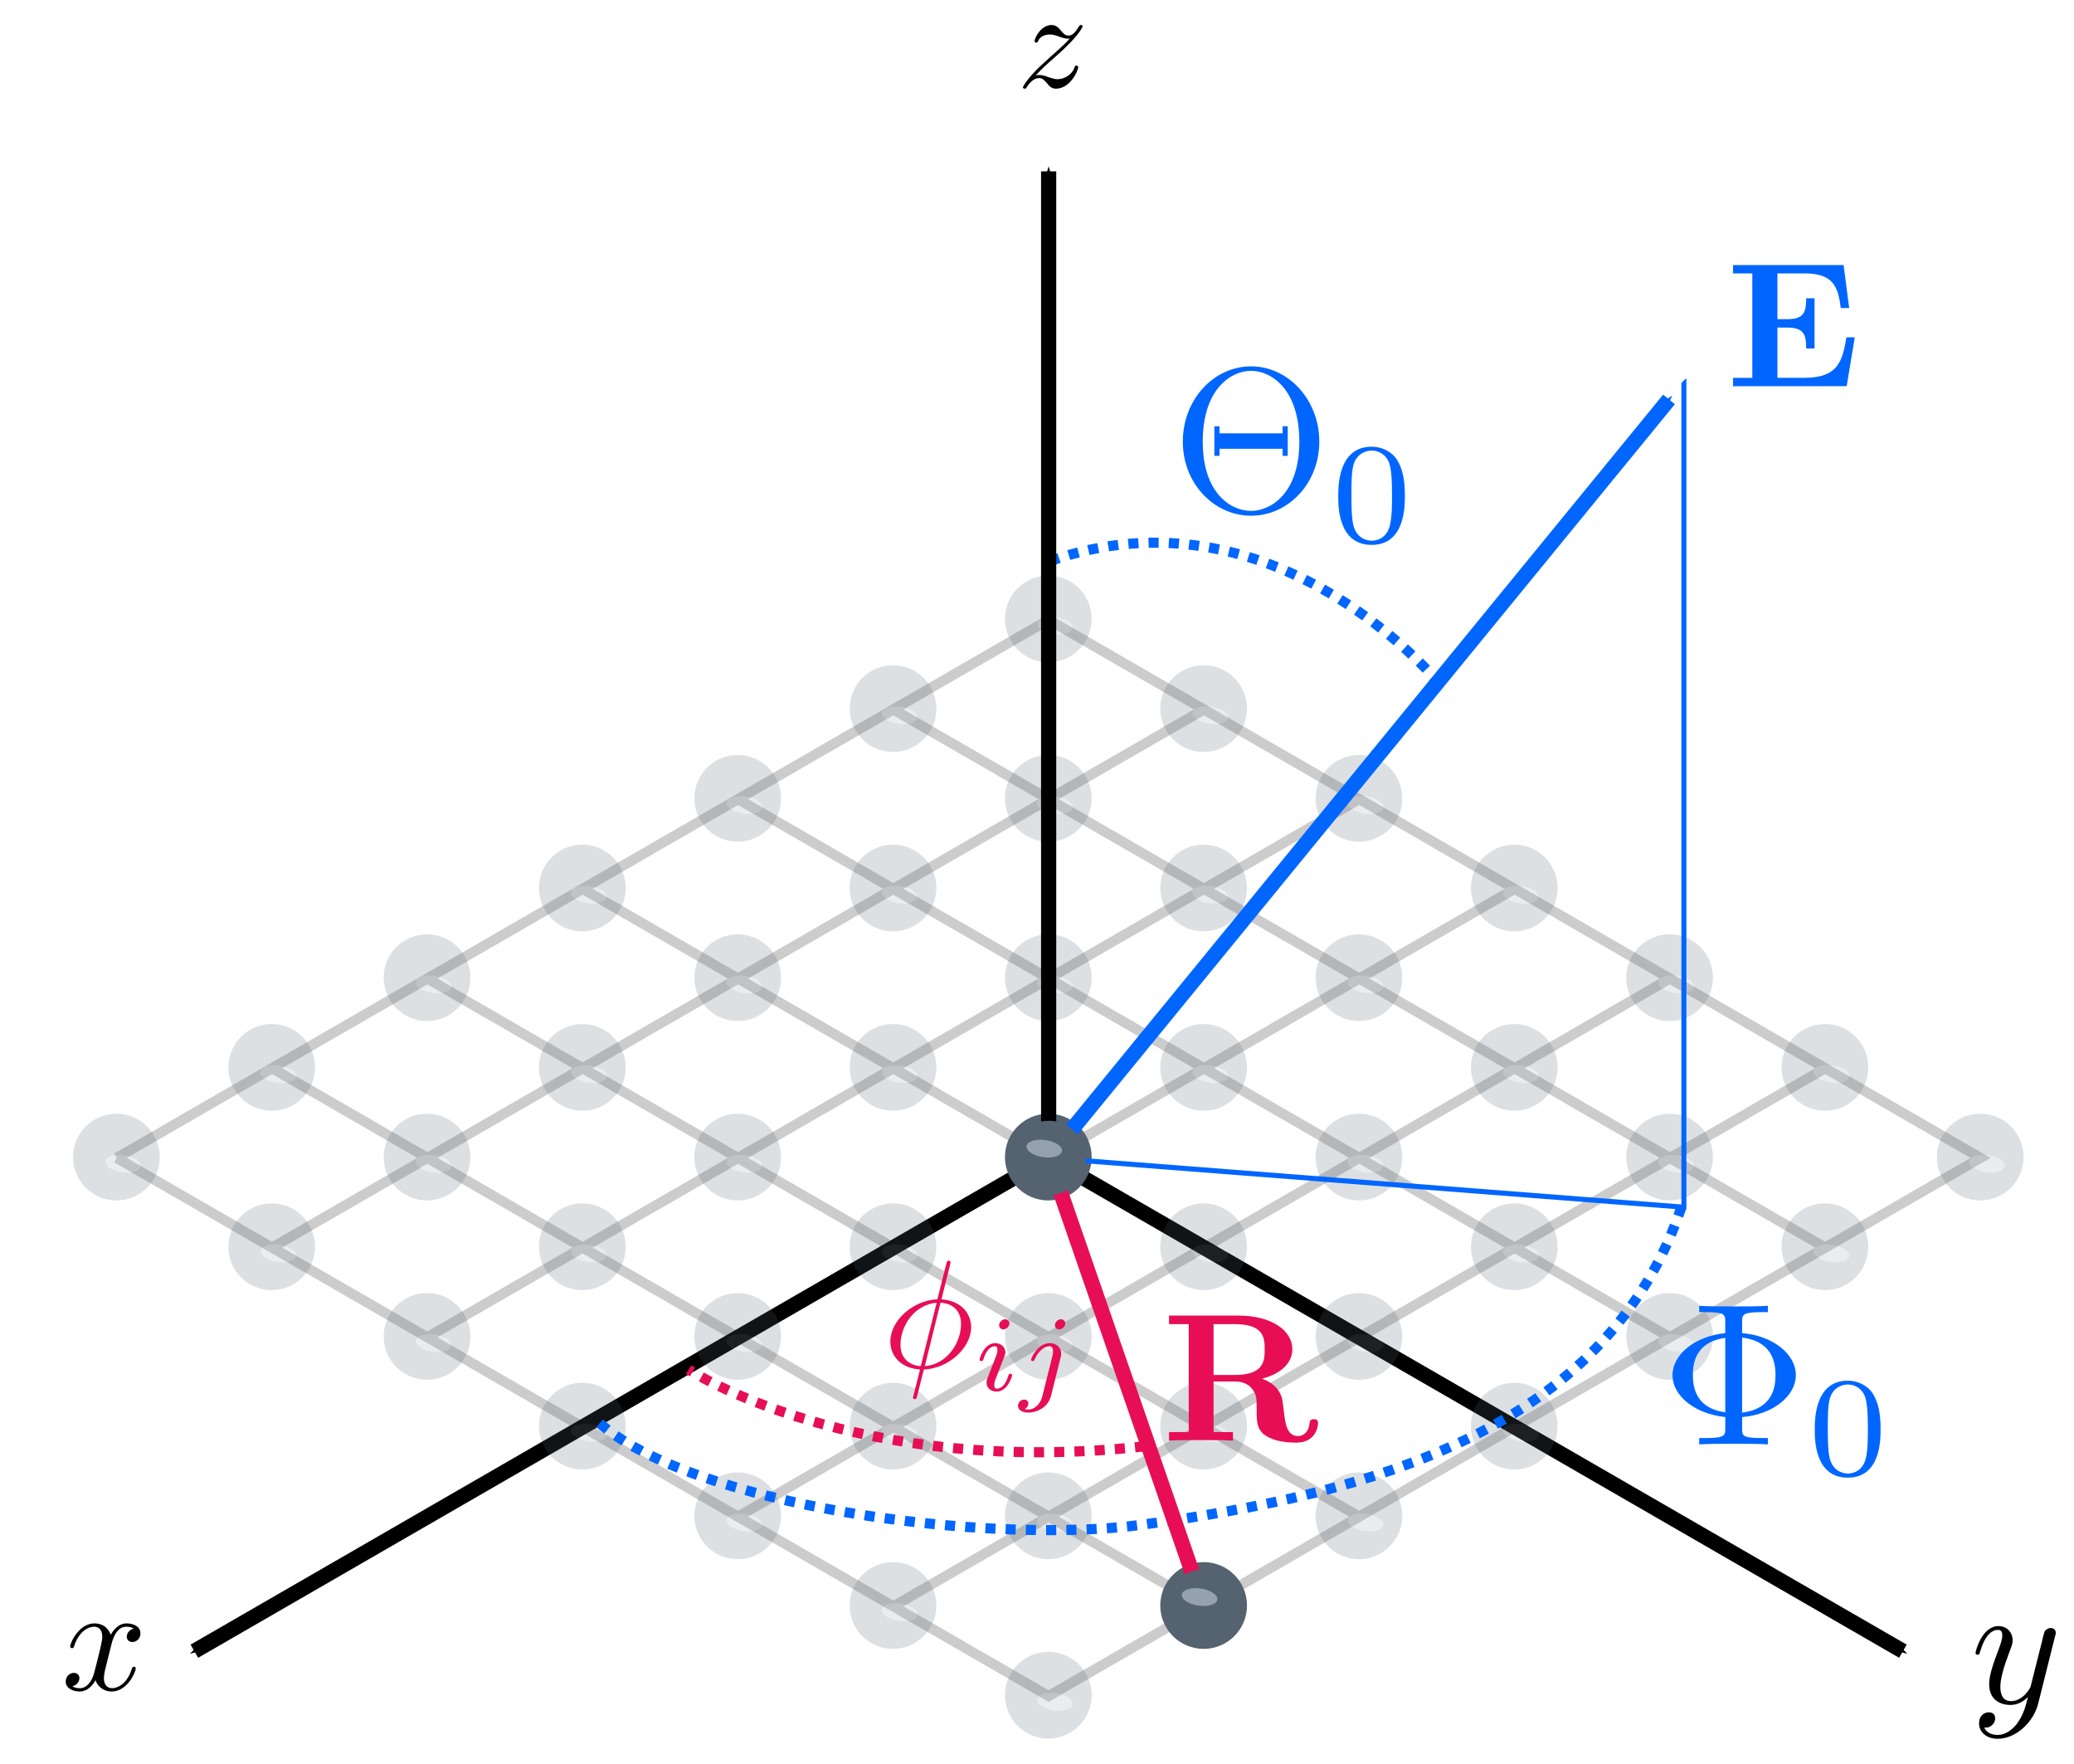 <?xml version="1.0" encoding="UTF-8" standalone="no"?>
<!-- Created with Inkscape (http://www.inkscape.org/) -->

<svg
   xmlns:ns="http://www.iki.fi/pav/software/textext/"
   xmlns:osb="http://www.openswatchbook.org/uri/2009/osb"
   xmlns:dc="http://purl.org/dc/elements/1.1/"
   xmlns:cc="http://creativecommons.org/ns#"
   xmlns:rdf="http://www.w3.org/1999/02/22-rdf-syntax-ns#"
   xmlns:svg="http://www.w3.org/2000/svg"
   xmlns="http://www.w3.org/2000/svg"
   xmlns:xlink="http://www.w3.org/1999/xlink"
   xmlns:sodipodi="http://sodipodi.sourceforge.net/DTD/sodipodi-0.dtd"
   xmlns:inkscape="http://www.inkscape.org/namespaces/inkscape"
   width="23.128mm"
   height="19.672mm"
   viewBox="0 0 81.95 69.704"
   id="svg4763"
   version="1.1"
   inkscape:version="0.91 r13725"
   sodipodi:docname="lattice-geometry.svg">
  <sodipodi:namedview
     id="base"
     pagecolor="#ffffff"
     bordercolor="#666666"
     borderopacity="1.0"
     inkscape:pageopacity="0.0"
     inkscape:pageshadow="2"
     inkscape:zoom="7.9999996"
     inkscape:cx="27.960135"
     inkscape:cy="32.79675"
     inkscape:document-units="px"
     inkscape:current-layer="layer1"
     showgrid="false"
     inkscape:window-width="1920"
     inkscape:window-height="1056"
     inkscape:window-x="1080"
     inkscape:window-y="500"
     inkscape:window-maximized="0"
     objecttolerance="20"
     inkscape:snap-object-midpoints="true"
     inkscape:snap-bbox="true"
     inkscape:snap-grids="true"
     inkscape:snap-nodes="true"
     inkscape:snap-to-guides="true"
     gridtolerance="10"
     guidetolerance="10000"
     inkscape:bbox-nodes="true"
     inkscape:snap-global="false"
     inkscape:bbox-paths="false"
     inkscape:object-nodes="true"
     fit-margin-top="0"
     fit-margin-left="0"
     fit-margin-right="0"
     fit-margin-bottom="0">
    <inkscape:grid
       originy="-560.687"
       originx="-173.367"
       type="axonomgrid"
       id="grid4799"
       units="mm"
       empspacing="5" />
  </sodipodi:namedview>
  <defs
     id="defs4765">
    <marker
       inkscape:isstock="true"
       style="overflow:visible"
       id="marker4861"
       refX="0"
       refY="0"
       orient="auto"
       inkscape:stockid="Arrow1Mend">
      <path
         inkscape:connector-curvature="0"
         transform="matrix(-0.4,0,0,-0.4,-4,0)"
         style="fill:#0066ff;fill-opacity:1;fill-rule:evenodd;stroke:#0066ff;stroke-width:1pt;stroke-opacity:1"
         d="M 0,0 5,-5 -12.5,0 5,5 0,0 Z"
         id="path4863" />
    </marker>
    <marker
       inkscape:isstock="true"
       style="overflow:visible"
       id="marker4857"
       refX="0"
       refY="0"
       orient="auto"
       inkscape:stockid="Arrow1Mend">
      <path
         inkscape:connector-curvature="0"
         transform="matrix(-0.4,0,0,-0.4,-4,0)"
         style="fill:#000000;fill-opacity:1;fill-rule:evenodd;stroke:#000000;stroke-width:1pt;stroke-opacity:1"
         d="M 0,0 5,-5 -12.5,0 5,5 0,0 Z"
         id="path4859" />
    </marker>
    <marker
       inkscape:isstock="true"
       style="overflow:visible"
       id="marker4853"
       refX="0"
       refY="0"
       orient="auto"
       inkscape:stockid="Arrow1Mend">
      <path
         inkscape:connector-curvature="0"
         transform="matrix(-0.4,0,0,-0.4,-4,0)"
         style="fill:#000000;fill-opacity:1;fill-rule:evenodd;stroke:#000000;stroke-width:1pt;stroke-opacity:1"
         d="M 0,0 5,-5 -12.5,0 5,5 0,0 Z"
         id="path4855" />
    </marker>
    <marker
       inkscape:isstock="true"
       style="overflow:visible"
       id="Arrow1Mend"
       refX="0"
       refY="0"
       orient="auto"
       inkscape:stockid="Arrow1Mend">
      <path
         inkscape:connector-curvature="0"
         transform="matrix(-0.4,0,0,-0.4,-4,0)"
         style="fill:#000000;fill-opacity:1;fill-rule:evenodd;stroke:#000000;stroke-width:1pt;stroke-opacity:1"
         d="M 0,0 5,-5 -12.5,0 5,5 0,0 Z"
         id="path4604" />
    </marker>
    <marker
       inkscape:stockid="Arrow1Lend"
       orient="auto"
       refY="0"
       refX="0"
       id="marker79477"
       style="overflow:visible"
       inkscape:isstock="true">
      <path
         inkscape:connector-curvature="0"
         id="path79479"
         d="M 0,0 5,-5 -12.5,0 5,5 0,0 Z"
         style="fill:#0066ff;fill-opacity:1;fill-rule:evenodd;stroke:#0066ff;stroke-width:1pt;stroke-opacity:1"
         transform="matrix(-0.8,0,0,-0.8,-10,0)" />
    </marker>
    <marker
       inkscape:isstock="true"
       style="overflow:visible"
       id="marker7699"
       refX="0"
       refY="0"
       orient="auto"
       inkscape:stockid="Arrow1Lend">
      <path
         inkscape:connector-curvature="0"
         transform="matrix(-0.8,0,0,-0.8,-10,0)"
         style="fill:#000000;fill-opacity:1;fill-rule:evenodd;stroke:#000000;stroke-width:1pt;stroke-opacity:1"
         d="M 0,0 5,-5 -12.5,0 5,5 0,0 Z"
         id="path7701" />
    </marker>
    <marker
       inkscape:isstock="true"
       style="overflow:visible"
       id="marker7689"
       refX="0"
       refY="0"
       orient="auto"
       inkscape:stockid="Arrow1Lend">
      <path
         inkscape:connector-curvature="0"
         transform="matrix(-0.8,0,0,-0.8,-10,0)"
         style="fill:#000000;fill-opacity:1;fill-rule:evenodd;stroke:#000000;stroke-width:1pt;stroke-opacity:1"
         d="M 0,0 5,-5 -12.5,0 5,5 0,0 Z"
         id="path7691" />
    </marker>
    <linearGradient
       id="linearGradient26670"
       osb:paint="solid"
       gradientTransform="matrix(0.384,0,0,0.384,1388.133,1063.616)"
       xlink:href="#linearGradient26670">
      <stop
         style="stop-color:#0066ff;stop-opacity:1;"
         offset="0"
         id="stop26672" />
    </linearGradient>
    <symbol
       id="Swimming">
      <title
         id="title97623">Swimming</title>
      <path
         inkscape:connector-curvature="0"
         id="path97625"
         style="stroke:none"
         d="m 6,54.5 c 2.5,0 5,-1.75 7.5,-1.75 2.5,0 5,1.75 7.5,1.75 2.5,0 5,-1.75 7.5,-1.75 2.5,0 5,1.75 7.5,1.75 2.5,0 5,-1.75 7.5,-1.75 2.5,0 5,1.75 7.5,1.75 2.5,0 5,-1.75 7.5,-1.75 2.5,0 5,1.75 7.5,1.75 L 66,60 C 63.5,60 61,58.25 58.5,58.25 56,58.25 53.5,60 51,60 48.5,60 46,58.25 43.5,58.25 41,58.25 38.5,60 36,60 33.5,60 31,58.25 28.5,58.25 26,58.25 23.5,60 21,60 18.5,60 16,58.25 13.5,58.25 11,58.25 8.5,60 6,60 Z" />
      <path
         inkscape:connector-curvature="0"
         id="path97627"
         style="stroke:none"
         d="M 41.5,29 55,26.5 c 5,-1 3.5,-8.5 -1.5,-7.5 l -20,3.75 c -2.75,0.5 -3,3.75 -2,5.5 l 5.5,9.5 -20.25,11 c 1.5,0.5 3,1.25 4.5,1.25 2.5,0 5,-1.75 7.5,-1.75 2.5,0 5,1.75 7.5,1.75 2.5,0 5,-1.75 7.5,-1.75 2.5,0 5,1.75 7.5,1.75 0.5,0 1.375,-0.125 2,-0.25 z" />
      <circle
         id="circle97629"
         style="stroke:none"
         r="6.75"
         cy="37.75"
         cx="56.25" />
    </symbol>
  </defs>
  <g
     transform="translate(-173.367,-421.971)"
     inkscape:label="Ebene 1"
     inkscape:groupmode="layer"
     id="layer1">
    <g
       id="g29262">
      <path
         sodipodi:nodetypes="ccccc"
         inkscape:connector-curvature="0"
         id="path8738"
         d="m 177.978,467.717 36.823,21.26 36.823,-21.26 -36.823,-21.26 -36.823,21.26"
         style="fill:none;fill-rule:evenodd;stroke:#cccccc;stroke-width:0.4;stroke-linecap:butt;stroke-linejoin:miter;stroke-miterlimit:4;stroke-dasharray:none;stroke-opacity:1" />
      <path
         sodipodi:nodetypes="cc"
         inkscape:connector-curvature="0"
         id="path8740"
         d="m 184.116,464.173 36.823,21.26"
         style="fill:none;fill-rule:evenodd;stroke:#cccccc;stroke-width:0.4;stroke-linecap:butt;stroke-linejoin:miter;stroke-miterlimit:4;stroke-dasharray:none;stroke-opacity:1" />
      <path
         sodipodi:nodetypes="cc"
         inkscape:connector-curvature="0"
         id="path8742"
         d="m 190.253,460.63 36.823,21.26"
         style="fill:none;fill-rule:evenodd;stroke:#cccccc;stroke-width:0.4;stroke-linecap:butt;stroke-linejoin:miter;stroke-miterlimit:4;stroke-dasharray:none;stroke-opacity:1" />
      <path
         sodipodi:nodetypes="cc"
         inkscape:connector-curvature="0"
         id="path8744"
         d="m 196.39,457.087 36.823,21.26"
         style="fill:none;fill-rule:evenodd;stroke:#cccccc;stroke-width:0.4;stroke-linecap:butt;stroke-linejoin:miter;stroke-miterlimit:4;stroke-dasharray:none;stroke-opacity:1" />
      <path
         sodipodi:nodetypes="cc"
         inkscape:connector-curvature="0"
         id="path8746"
         d="m 202.527,453.543 36.823,21.26"
         style="fill:none;fill-rule:evenodd;stroke:#cccccc;stroke-width:0.4;stroke-linecap:butt;stroke-linejoin:miter;stroke-miterlimit:4;stroke-dasharray:none;stroke-opacity:1" />
      <path
         sodipodi:nodetypes="cc"
         inkscape:connector-curvature="0"
         id="path8748"
         d="m 245.488,464.173 -36.823,21.26"
         style="fill:none;fill-rule:evenodd;stroke:#cccccc;stroke-width:0.4;stroke-linecap:butt;stroke-linejoin:miter;stroke-miterlimit:4;stroke-dasharray:none;stroke-opacity:1" />
      <path
         sodipodi:nodetypes="cc"
         inkscape:connector-curvature="0"
         id="path8750"
         d="M 239.35,460.63 202.527,481.89"
         style="fill:none;fill-rule:evenodd;stroke:#cccccc;stroke-width:0.4;stroke-linecap:butt;stroke-linejoin:miter;stroke-miterlimit:4;stroke-dasharray:none;stroke-opacity:1" />
      <path
         sodipodi:nodetypes="cc"
         inkscape:connector-curvature="0"
         id="path8752"
         d="m 233.213,457.087 -36.823,21.26"
         style="fill:none;fill-rule:evenodd;stroke:#cccccc;stroke-width:0.4;stroke-linecap:butt;stroke-linejoin:miter;stroke-miterlimit:4;stroke-dasharray:none;stroke-opacity:1" />
      <path
         sodipodi:nodetypes="cc"
         inkscape:connector-curvature="0"
         id="path8754"
         d="m 227.076,453.543 -36.823,21.26"
         style="fill:none;fill-rule:evenodd;stroke:#cccccc;stroke-width:0.4;stroke-linecap:butt;stroke-linejoin:miter;stroke-miterlimit:4;stroke-dasharray:none;stroke-opacity:1" />
      <path
         inkscape:connector-curvature="0"
         id="path29258"
         d="M 245.488,471.26 208.664,450"
         style="fill:none;fill-rule:evenodd;stroke:#cccccc;stroke-width:0.4;stroke-linecap:butt;stroke-linejoin:miter;stroke-miterlimit:4;stroke-dasharray:none;stroke-opacity:1" />
      <path
         inkscape:connector-curvature="0"
         id="path29260"
         d="m 220.939,450 -36.823,21.26"
         style="fill:none;fill-rule:evenodd;stroke:#cccccc;stroke-width:0.4;stroke-linecap:butt;stroke-linejoin:miter;stroke-miterlimit:4;stroke-dasharray:none;stroke-opacity:1" />
    </g>
    <path
       sodipodi:nodetypes="cc"
       style="fill:none;fill-rule:evenodd;stroke:#000000;stroke-width:0.6;stroke-linecap:butt;stroke-linejoin:miter;stroke-miterlimit:4;stroke-dasharray:none;stroke-dashoffset:0;stroke-opacity:1;marker-end:url(#marker4857)"
       d="m 214.802,467.717 -33.755,19.488"
       id="path4801"
       inkscape:connector-curvature="0" />
    <path
       sodipodi:nodetypes="cc"
       style="fill:none;fill-rule:evenodd;stroke:#000000;stroke-width:0.6;stroke-linecap:butt;stroke-linejoin:miter;stroke-miterlimit:4;stroke-dasharray:none;stroke-dashoffset:0;stroke-opacity:1;marker-end:url(#marker4853)"
       d="m 214.802,467.717 33.755,19.488"
       id="path5253"
       inkscape:connector-curvature="0" />
    <g
       id="g61119">
      <g
         style="opacity:0.2"
         id="g52036"
         transform="matrix(0.295,0,0,0.295,170.404,329.24)">
        <circle
           r="5.809"
           cy="517.343"
           cx="192.065"
           id="path51855"
           style="color:#000000;display:inline;overflow:visible;visibility:visible;opacity:1;fill:#556270;fill-opacity:1;fill-rule:evenodd;stroke:none;stroke-width:0.333;stroke-linecap:butt;stroke-linejoin:miter;stroke-miterlimit:4;stroke-dasharray:none;stroke-dashoffset:0;stroke-opacity:1;marker:none;enable-background:accumulate" />
        <g
           transform="matrix(0.466,0,0,0.466,-210.14,-69.825)"
           id="g51345">
          <g
             id="g51347" />
          <ellipse
             ry="11.494"
             rx="17.441"
             cy="203.604"
             cx="-144.704"
             transform="matrix(0.292,0.049,-0.052,0.211,917.834,1226.063)"
             id="ellipse51353"
             style="fill:#95a2ae;fill-opacity:1;stroke:none" />
        </g>
      </g>
      <g
         style="opacity:0.2"
         transform="matrix(0.295,0,0,0.295,176.541,325.697)"
         id="g52042">
        <circle
           style="color:#000000;display:inline;overflow:visible;visibility:visible;opacity:1;fill:#556270;fill-opacity:1;fill-rule:evenodd;stroke:none;stroke-width:0.333;stroke-linecap:butt;stroke-linejoin:miter;stroke-miterlimit:4;stroke-dasharray:none;stroke-dashoffset:0;stroke-opacity:1;marker:none;enable-background:accumulate"
           id="circle52044"
           cx="192.065"
           cy="517.343"
           r="5.809" />
        <g
           id="g52046"
           transform="matrix(0.466,0,0,0.466,-210.14,-69.825)">
          <g
             id="g52048" />
          <ellipse
             style="fill:#95a2ae;fill-opacity:1;stroke:none"
             id="ellipse52050"
             transform="matrix(0.292,0.049,-0.052,0.211,917.834,1226.063)"
             cx="-144.704"
             cy="203.604"
             rx="17.441"
             ry="11.494" />
        </g>
      </g>
      <g
         style="opacity:0.2"
         id="g52052"
         transform="matrix(0.295,0,0,0.295,182.679,322.153)">
        <circle
           r="5.809"
           cy="517.343"
           cx="192.065"
           id="circle52054"
           style="color:#000000;display:inline;overflow:visible;visibility:visible;opacity:1;fill:#556270;fill-opacity:1;fill-rule:evenodd;stroke:none;stroke-width:0.333;stroke-linecap:butt;stroke-linejoin:miter;stroke-miterlimit:4;stroke-dasharray:none;stroke-dashoffset:0;stroke-opacity:1;marker:none;enable-background:accumulate" />
        <g
           transform="matrix(0.466,0,0,0.466,-210.14,-69.825)"
           id="g52056">
          <g
             id="g52058" />
          <ellipse
             ry="11.494"
             rx="17.441"
             cy="203.604"
             cx="-144.704"
             transform="matrix(0.292,0.049,-0.052,0.211,917.834,1226.063)"
             id="ellipse52060"
             style="fill:#95a2ae;fill-opacity:1;stroke:none" />
        </g>
      </g>
      <g
         style="opacity:0.2"
         transform="matrix(0.295,0,0,0.295,188.816,318.61)"
         id="g52062">
        <circle
           style="color:#000000;display:inline;overflow:visible;visibility:visible;opacity:1;fill:#556270;fill-opacity:1;fill-rule:evenodd;stroke:none;stroke-width:0.333;stroke-linecap:butt;stroke-linejoin:miter;stroke-miterlimit:4;stroke-dasharray:none;stroke-dashoffset:0;stroke-opacity:1;marker:none;enable-background:accumulate"
           id="circle52064"
           cx="192.065"
           cy="517.343"
           r="5.809" />
        <g
           id="g52066"
           transform="matrix(0.466,0,0,0.466,-210.14,-69.825)">
          <g
             id="g52068" />
          <ellipse
             style="fill:#95a2ae;fill-opacity:1;stroke:none"
             id="ellipse52070"
             transform="matrix(0.292,0.049,-0.052,0.211,917.834,1226.063)"
             cx="-144.704"
             cy="203.604"
             rx="17.441"
             ry="11.494" />
        </g>
      </g>
      <g
         style="opacity:0.2"
         id="g52072"
         transform="matrix(0.295,0,0,0.295,194.953,315.067)">
        <circle
           r="5.809"
           cy="517.343"
           cx="192.065"
           id="circle52074"
           style="color:#000000;display:inline;overflow:visible;visibility:visible;opacity:1;fill:#556270;fill-opacity:1;fill-rule:evenodd;stroke:none;stroke-width:0.333;stroke-linecap:butt;stroke-linejoin:miter;stroke-miterlimit:4;stroke-dasharray:none;stroke-dashoffset:0;stroke-opacity:1;marker:none;enable-background:accumulate" />
        <g
           transform="matrix(0.466,0,0,0.466,-210.14,-69.825)"
           id="g52076">
          <g
             id="g52078" />
          <ellipse
             ry="11.494"
             rx="17.441"
             cy="203.604"
             cx="-144.704"
             transform="matrix(0.292,0.049,-0.052,0.211,917.834,1226.063)"
             id="ellipse52080"
             style="fill:#95a2ae;fill-opacity:1;stroke:none" />
        </g>
      </g>
      <g
         style="opacity:1"
         transform="matrix(0.295,0,0,0.295,164.267,332.783)"
         id="g52082">
        <circle
           style="color:#000000;display:inline;overflow:visible;visibility:visible;opacity:1;fill:#556270;fill-opacity:1;fill-rule:evenodd;stroke:none;stroke-width:0.333;stroke-linecap:butt;stroke-linejoin:miter;stroke-miterlimit:4;stroke-dasharray:none;stroke-dashoffset:0;stroke-opacity:1;marker:none;enable-background:accumulate"
           id="circle52084"
           cx="192.065"
           cy="517.343"
           r="5.809" />
        <g
           id="g52086"
           transform="matrix(0.466,0,0,0.466,-210.14,-69.825)">
          <g
             id="g52088" />
          <ellipse
             style="fill:#95a2ae;fill-opacity:1;stroke:none"
             id="ellipse52090"
             transform="matrix(0.292,0.049,-0.052,0.211,917.834,1226.063)"
             cx="-144.704"
             cy="203.604"
             rx="17.441"
             ry="11.494" />
        </g>
      </g>
      <g
         style="opacity:0.2"
         id="g52092"
         transform="matrix(0.295,0,0,0.295,158.13,336.327)">
        <circle
           r="5.809"
           cy="517.343"
           cx="192.065"
           id="circle52094"
           style="color:#000000;display:inline;overflow:visible;visibility:visible;opacity:1;fill:#556270;fill-opacity:1;fill-rule:evenodd;stroke:none;stroke-width:0.333;stroke-linecap:butt;stroke-linejoin:miter;stroke-miterlimit:4;stroke-dasharray:none;stroke-dashoffset:0;stroke-opacity:1;marker:none;enable-background:accumulate" />
        <g
           transform="matrix(0.466,0,0,0.466,-210.14,-69.825)"
           id="g52096">
          <g
             id="g52098" />
          <ellipse
             ry="11.494"
             rx="17.441"
             cy="203.604"
             cx="-144.704"
             transform="matrix(0.292,0.049,-0.052,0.211,917.834,1226.063)"
             id="ellipse52100"
             style="fill:#95a2ae;fill-opacity:1;stroke:none" />
        </g>
      </g>
      <g
         style="opacity:0.2"
         transform="matrix(0.295,0,0,0.295,164.267,325.697)"
         id="g52137">
        <circle
           style="color:#000000;display:inline;overflow:visible;visibility:visible;opacity:1;fill:#556270;fill-opacity:1;fill-rule:evenodd;stroke:none;stroke-width:0.333;stroke-linecap:butt;stroke-linejoin:miter;stroke-miterlimit:4;stroke-dasharray:none;stroke-dashoffset:0;stroke-opacity:1;marker:none;enable-background:accumulate"
           id="circle52139"
           cx="192.065"
           cy="517.343"
           r="5.809" />
        <g
           id="g52141"
           transform="matrix(0.466,0,0,0.466,-210.14,-69.825)">
          <g
             id="g52143" />
          <ellipse
             style="fill:#95a2ae;fill-opacity:1;stroke:none"
             id="ellipse52145"
             transform="matrix(0.292,0.049,-0.052,0.211,917.834,1226.063)"
             cx="-144.704"
             cy="203.604"
             rx="17.441"
             ry="11.494" />
        </g>
      </g>
      <g
         style="opacity:0.2"
         id="g52147"
         transform="matrix(0.295,0,0,0.295,170.404,322.153)">
        <circle
           r="5.809"
           cy="517.343"
           cx="192.065"
           id="circle52149"
           style="color:#000000;display:inline;overflow:visible;visibility:visible;opacity:1;fill:#556270;fill-opacity:1;fill-rule:evenodd;stroke:none;stroke-width:0.333;stroke-linecap:butt;stroke-linejoin:miter;stroke-miterlimit:4;stroke-dasharray:none;stroke-dashoffset:0;stroke-opacity:1;marker:none;enable-background:accumulate" />
        <g
           transform="matrix(0.466,0,0,0.466,-210.14,-69.825)"
           id="g52151">
          <g
             id="g52153" />
          <ellipse
             ry="11.494"
             rx="17.441"
             cy="203.604"
             cx="-144.704"
             transform="matrix(0.292,0.049,-0.052,0.211,917.834,1226.063)"
             id="ellipse52155"
             style="fill:#95a2ae;fill-opacity:1;stroke:none" />
        </g>
      </g>
      <g
         style="opacity:0.2"
         transform="matrix(0.295,0,0,0.295,176.541,318.61)"
         id="g52157">
        <circle
           style="color:#000000;display:inline;overflow:visible;visibility:visible;opacity:1;fill:#556270;fill-opacity:1;fill-rule:evenodd;stroke:none;stroke-width:0.333;stroke-linecap:butt;stroke-linejoin:miter;stroke-miterlimit:4;stroke-dasharray:none;stroke-dashoffset:0;stroke-opacity:1;marker:none;enable-background:accumulate"
           id="circle52159"
           cx="192.065"
           cy="517.343"
           r="5.809" />
        <g
           id="g52161"
           transform="matrix(0.466,0,0,0.466,-210.14,-69.825)">
          <g
             id="g52163" />
          <ellipse
             style="fill:#95a2ae;fill-opacity:1;stroke:none"
             id="ellipse52165"
             transform="matrix(0.292,0.049,-0.052,0.211,917.834,1226.063)"
             cx="-144.704"
             cy="203.604"
             rx="17.441"
             ry="11.494" />
        </g>
      </g>
      <g
         style="opacity:0.2"
         id="g52167"
         transform="matrix(0.295,0,0,0.295,182.679,315.067)">
        <circle
           r="5.809"
           cy="517.343"
           cx="192.065"
           id="circle52169"
           style="color:#000000;display:inline;overflow:visible;visibility:visible;opacity:1;fill:#556270;fill-opacity:1;fill-rule:evenodd;stroke:none;stroke-width:0.333;stroke-linecap:butt;stroke-linejoin:miter;stroke-miterlimit:4;stroke-dasharray:none;stroke-dashoffset:0;stroke-opacity:1;marker:none;enable-background:accumulate" />
        <g
           transform="matrix(0.466,0,0,0.466,-210.14,-69.825)"
           id="g52171">
          <g
             id="g52173" />
          <ellipse
             ry="11.494"
             rx="17.441"
             cy="203.604"
             cx="-144.704"
             transform="matrix(0.292,0.049,-0.052,0.211,917.834,1226.063)"
             id="ellipse52175"
             style="fill:#95a2ae;fill-opacity:1;stroke:none" />
        </g>
      </g>
      <g
         style="opacity:0.2"
         transform="matrix(0.295,0,0,0.295,188.816,311.524)"
         id="g52177">
        <circle
           style="color:#000000;display:inline;overflow:visible;visibility:visible;opacity:1;fill:#556270;fill-opacity:1;fill-rule:evenodd;stroke:none;stroke-width:0.333;stroke-linecap:butt;stroke-linejoin:miter;stroke-miterlimit:4;stroke-dasharray:none;stroke-dashoffset:0;stroke-opacity:1;marker:none;enable-background:accumulate"
           id="circle52179"
           cx="192.065"
           cy="517.343"
           r="5.809" />
        <g
           id="g52181"
           transform="matrix(0.466,0,0,0.466,-210.14,-69.825)">
          <g
             id="g52183" />
          <ellipse
             style="fill:#95a2ae;fill-opacity:1;stroke:none"
             id="ellipse52185"
             transform="matrix(0.292,0.049,-0.052,0.211,917.834,1226.063)"
             cx="-144.704"
             cy="203.604"
             rx="17.441"
             ry="11.494" />
        </g>
      </g>
      <g
         style="opacity:0.2"
         id="g52187"
         transform="matrix(0.295,0,0,0.295,158.13,329.24)">
        <circle
           r="5.809"
           cy="517.343"
           cx="192.065"
           id="circle52189"
           style="color:#000000;display:inline;overflow:visible;visibility:visible;opacity:1;fill:#556270;fill-opacity:1;fill-rule:evenodd;stroke:none;stroke-width:0.333;stroke-linecap:butt;stroke-linejoin:miter;stroke-miterlimit:4;stroke-dasharray:none;stroke-dashoffset:0;stroke-opacity:1;marker:none;enable-background:accumulate" />
        <g
           transform="matrix(0.466,0,0,0.466,-210.14,-69.825)"
           id="g52191">
          <g
             id="g52193" />
          <ellipse
             ry="11.494"
             rx="17.441"
             cy="203.604"
             cx="-144.704"
             transform="matrix(0.292,0.049,-0.052,0.211,917.834,1226.063)"
             id="ellipse52195"
             style="fill:#95a2ae;fill-opacity:1;stroke:none" />
        </g>
      </g>
      <g
         style="opacity:0.2"
         transform="matrix(0.295,0,0,0.295,151.993,332.783)"
         id="g52197">
        <circle
           style="color:#000000;display:inline;overflow:visible;visibility:visible;opacity:1;fill:#556270;fill-opacity:1;fill-rule:evenodd;stroke:none;stroke-width:0.333;stroke-linecap:butt;stroke-linejoin:miter;stroke-miterlimit:4;stroke-dasharray:none;stroke-dashoffset:0;stroke-opacity:1;marker:none;enable-background:accumulate"
           id="circle52199"
           cx="192.065"
           cy="517.343"
           r="5.809" />
        <g
           id="g52201"
           transform="matrix(0.466,0,0,0.466,-210.14,-69.825)">
          <g
             id="g52203" />
          <ellipse
             style="fill:#95a2ae;fill-opacity:1;stroke:none"
             id="ellipse52205"
             transform="matrix(0.292,0.049,-0.052,0.211,917.834,1226.063)"
             cx="-144.704"
             cy="203.604"
             rx="17.441"
             ry="11.494" />
        </g>
      </g>
      <g
         style="opacity:0.2"
         transform="matrix(0.295,0,0,0.295,158.13,322.153)"
         id="g52207">
        <circle
           style="color:#000000;display:inline;overflow:visible;visibility:visible;opacity:1;fill:#556270;fill-opacity:1;fill-rule:evenodd;stroke:none;stroke-width:0.333;stroke-linecap:butt;stroke-linejoin:miter;stroke-miterlimit:4;stroke-dasharray:none;stroke-dashoffset:0;stroke-opacity:1;marker:none;enable-background:accumulate"
           id="circle52209"
           cx="192.065"
           cy="517.343"
           r="5.809" />
        <g
           id="g52211"
           transform="matrix(0.466,0,0,0.466,-210.14,-69.825)">
          <g
             id="g52213" />
          <ellipse
             style="fill:#95a2ae;fill-opacity:1;stroke:none"
             id="ellipse52215"
             transform="matrix(0.292,0.049,-0.052,0.211,917.834,1226.063)"
             cx="-144.704"
             cy="203.604"
             rx="17.441"
             ry="11.494" />
        </g>
      </g>
      <g
         style="opacity:0.2"
         id="g52217"
         transform="matrix(0.295,0,0,0.295,164.267,318.61)">
        <circle
           r="5.809"
           cy="517.343"
           cx="192.065"
           id="circle52219"
           style="color:#000000;display:inline;overflow:visible;visibility:visible;opacity:1;fill:#556270;fill-opacity:1;fill-rule:evenodd;stroke:none;stroke-width:0.333;stroke-linecap:butt;stroke-linejoin:miter;stroke-miterlimit:4;stroke-dasharray:none;stroke-dashoffset:0;stroke-opacity:1;marker:none;enable-background:accumulate" />
        <g
           transform="matrix(0.466,0,0,0.466,-210.14,-69.825)"
           id="g52221">
          <g
             id="g52223" />
          <ellipse
             ry="11.494"
             rx="17.441"
             cy="203.604"
             cx="-144.704"
             transform="matrix(0.292,0.049,-0.052,0.211,917.834,1226.063)"
             id="ellipse52225"
             style="fill:#95a2ae;fill-opacity:1;stroke:none" />
        </g>
      </g>
      <g
         style="opacity:0.2"
         transform="matrix(0.295,0,0,0.295,170.404,315.067)"
         id="g52227">
        <circle
           style="color:#000000;display:inline;overflow:visible;visibility:visible;opacity:1;fill:#556270;fill-opacity:1;fill-rule:evenodd;stroke:none;stroke-width:0.333;stroke-linecap:butt;stroke-linejoin:miter;stroke-miterlimit:4;stroke-dasharray:none;stroke-dashoffset:0;stroke-opacity:1;marker:none;enable-background:accumulate"
           id="circle52229"
           cx="192.065"
           cy="517.343"
           r="5.809" />
        <g
           id="g52231"
           transform="matrix(0.466,0,0,0.466,-210.14,-69.825)">
          <g
             id="g52233" />
          <ellipse
             style="fill:#95a2ae;fill-opacity:1;stroke:none"
             id="ellipse52235"
             transform="matrix(0.292,0.049,-0.052,0.211,917.834,1226.063)"
             cx="-144.704"
             cy="203.604"
             rx="17.441"
             ry="11.494" />
        </g>
      </g>
      <g
         style="opacity:0.2"
         id="g52237"
         transform="matrix(0.295,0,0,0.295,176.541,311.524)">
        <circle
           r="5.809"
           cy="517.343"
           cx="192.065"
           id="circle52239"
           style="color:#000000;display:inline;overflow:visible;visibility:visible;opacity:1;fill:#556270;fill-opacity:1;fill-rule:evenodd;stroke:none;stroke-width:0.333;stroke-linecap:butt;stroke-linejoin:miter;stroke-miterlimit:4;stroke-dasharray:none;stroke-dashoffset:0;stroke-opacity:1;marker:none;enable-background:accumulate" />
        <g
           transform="matrix(0.466,0,0,0.466,-210.14,-69.825)"
           id="g52241">
          <g
             id="g52243" />
          <ellipse
             ry="11.494"
             rx="17.441"
             cy="203.604"
             cx="-144.704"
             transform="matrix(0.292,0.049,-0.052,0.211,917.834,1226.063)"
             id="ellipse52245"
             style="fill:#95a2ae;fill-opacity:1;stroke:none" />
        </g>
      </g>
      <g
         style="opacity:0.2"
         transform="matrix(0.295,0,0,0.295,182.679,307.98)"
         id="g52247">
        <circle
           style="color:#000000;display:inline;overflow:visible;visibility:visible;opacity:1;fill:#556270;fill-opacity:1;fill-rule:evenodd;stroke:none;stroke-width:0.333;stroke-linecap:butt;stroke-linejoin:miter;stroke-miterlimit:4;stroke-dasharray:none;stroke-dashoffset:0;stroke-opacity:1;marker:none;enable-background:accumulate"
           id="circle52249"
           cx="192.065"
           cy="517.343"
           r="5.809" />
        <g
           id="g52251"
           transform="matrix(0.466,0,0,0.466,-210.14,-69.825)">
          <g
             id="g52253" />
          <ellipse
             style="fill:#95a2ae;fill-opacity:1;stroke:none"
             id="ellipse52255"
             transform="matrix(0.292,0.049,-0.052,0.211,917.834,1226.063)"
             cx="-144.704"
             cy="203.604"
             rx="17.441"
             ry="11.494" />
        </g>
      </g>
      <g
         style="opacity:0.2"
         id="g52257"
         transform="matrix(0.295,0,0,0.295,151.993,325.697)">
        <circle
           r="5.809"
           cy="517.343"
           cx="192.065"
           id="circle52259"
           style="color:#000000;display:inline;overflow:visible;visibility:visible;opacity:1;fill:#556270;fill-opacity:1;fill-rule:evenodd;stroke:none;stroke-width:0.333;stroke-linecap:butt;stroke-linejoin:miter;stroke-miterlimit:4;stroke-dasharray:none;stroke-dashoffset:0;stroke-opacity:1;marker:none;enable-background:accumulate" />
        <g
           transform="matrix(0.466,0,0,0.466,-210.14,-69.825)"
           id="g52261">
          <g
             id="g52263" />
          <ellipse
             ry="11.494"
             rx="17.441"
             cy="203.604"
             cx="-144.704"
             transform="matrix(0.292,0.049,-0.052,0.211,917.834,1226.063)"
             id="ellipse52265"
             style="fill:#95a2ae;fill-opacity:1;stroke:none" />
        </g>
      </g>
      <g
         style="opacity:0.2"
         transform="matrix(0.295,0,0,0.295,145.856,329.24)"
         id="g52267">
        <circle
           style="color:#000000;display:inline;overflow:visible;visibility:visible;opacity:1;fill:#556270;fill-opacity:1;fill-rule:evenodd;stroke:none;stroke-width:0.333;stroke-linecap:butt;stroke-linejoin:miter;stroke-miterlimit:4;stroke-dasharray:none;stroke-dashoffset:0;stroke-opacity:1;marker:none;enable-background:accumulate"
           id="circle52269"
           cx="192.065"
           cy="517.343"
           r="5.809" />
        <g
           id="g52271"
           transform="matrix(0.466,0,0,0.466,-210.14,-69.825)">
          <g
             id="g52273" />
          <ellipse
             style="fill:#95a2ae;fill-opacity:1;stroke:none"
             id="ellipse52275"
             transform="matrix(0.292,0.049,-0.052,0.211,917.834,1226.063)"
             cx="-144.704"
             cy="203.604"
             rx="17.441"
             ry="11.494" />
        </g>
      </g>
      <g
         style="opacity:0.2"
         id="g52277"
         transform="matrix(0.295,0,0,0.295,151.993,318.61)">
        <circle
           r="5.809"
           cy="517.343"
           cx="192.065"
           id="circle52279"
           style="color:#000000;display:inline;overflow:visible;visibility:visible;opacity:1;fill:#556270;fill-opacity:1;fill-rule:evenodd;stroke:none;stroke-width:0.333;stroke-linecap:butt;stroke-linejoin:miter;stroke-miterlimit:4;stroke-dasharray:none;stroke-dashoffset:0;stroke-opacity:1;marker:none;enable-background:accumulate" />
        <g
           transform="matrix(0.466,0,0,0.466,-210.14,-69.825)"
           id="g52281">
          <g
             id="g52283" />
          <ellipse
             ry="11.494"
             rx="17.441"
             cy="203.604"
             cx="-144.704"
             transform="matrix(0.292,0.049,-0.052,0.211,917.834,1226.063)"
             id="ellipse52285"
             style="fill:#95a2ae;fill-opacity:1;stroke:none" />
        </g>
      </g>
      <g
         style="opacity:0.2"
         id="g52297"
         transform="matrix(0.295,0,0,0.295,164.267,311.524)">
        <circle
           r="5.809"
           cy="517.343"
           cx="192.065"
           id="circle52299"
           style="color:#000000;display:inline;overflow:visible;visibility:visible;opacity:1;fill:#556270;fill-opacity:1;fill-rule:evenodd;stroke:none;stroke-width:0.333;stroke-linecap:butt;stroke-linejoin:miter;stroke-miterlimit:4;stroke-dasharray:none;stroke-dashoffset:0;stroke-opacity:1;marker:none;enable-background:accumulate" />
        <g
           transform="matrix(0.466,0,0,0.466,-210.14,-69.825)"
           id="g52301">
          <g
             id="g52303" />
          <ellipse
             ry="11.494"
             rx="17.441"
             cy="203.604"
             cx="-144.704"
             transform="matrix(0.292,0.049,-0.052,0.211,917.834,1226.063)"
             id="ellipse52305"
             style="fill:#95a2ae;fill-opacity:1;stroke:none" />
        </g>
      </g>
      <g
         style="opacity:0.2"
         transform="matrix(0.295,0,0,0.295,170.404,307.98)"
         id="g52307">
        <circle
           style="color:#000000;display:inline;overflow:visible;visibility:visible;opacity:1;fill:#556270;fill-opacity:1;fill-rule:evenodd;stroke:none;stroke-width:0.333;stroke-linecap:butt;stroke-linejoin:miter;stroke-miterlimit:4;stroke-dasharray:none;stroke-dashoffset:0;stroke-opacity:1;marker:none;enable-background:accumulate"
           id="circle52309"
           cx="192.065"
           cy="517.343"
           r="5.809" />
        <g
           id="g52311"
           transform="matrix(0.466,0,0,0.466,-210.14,-69.825)">
          <g
             id="g52313" />
          <ellipse
             style="fill:#95a2ae;fill-opacity:1;stroke:none"
             id="ellipse52315"
             transform="matrix(0.292,0.049,-0.052,0.211,917.834,1226.063)"
             cx="-144.704"
             cy="203.604"
             rx="17.441"
             ry="11.494" />
        </g>
      </g>
      <g
         style="opacity:0.2"
         id="g52317"
         transform="matrix(0.295,0,0,0.295,176.541,304.437)">
        <circle
           r="5.809"
           cy="517.343"
           cx="192.065"
           id="circle52319"
           style="color:#000000;display:inline;overflow:visible;visibility:visible;opacity:1;fill:#556270;fill-opacity:1;fill-rule:evenodd;stroke:none;stroke-width:0.333;stroke-linecap:butt;stroke-linejoin:miter;stroke-miterlimit:4;stroke-dasharray:none;stroke-dashoffset:0;stroke-opacity:1;marker:none;enable-background:accumulate" />
        <g
           transform="matrix(0.466,0,0,0.466,-210.14,-69.825)"
           id="g52321">
          <g
             id="g52323" />
          <ellipse
             ry="11.494"
             rx="17.441"
             cy="203.604"
             cx="-144.704"
             transform="matrix(0.292,0.049,-0.052,0.211,917.834,1226.063)"
             id="ellipse52325"
             style="fill:#95a2ae;fill-opacity:1;stroke:none" />
        </g>
      </g>
      <g
         style="opacity:0.2"
         transform="matrix(0.295,0,0,0.295,145.856,322.153)"
         id="g52327">
        <circle
           style="color:#000000;display:inline;overflow:visible;visibility:visible;opacity:1;fill:#556270;fill-opacity:1;fill-rule:evenodd;stroke:none;stroke-width:0.333;stroke-linecap:butt;stroke-linejoin:miter;stroke-miterlimit:4;stroke-dasharray:none;stroke-dashoffset:0;stroke-opacity:1;marker:none;enable-background:accumulate"
           id="circle52329"
           cx="192.065"
           cy="517.343"
           r="5.809" />
        <g
           id="g52331"
           transform="matrix(0.466,0,0,0.466,-210.14,-69.825)">
          <g
             id="g52333" />
          <ellipse
             style="fill:#95a2ae;fill-opacity:1;stroke:none"
             id="ellipse52335"
             transform="matrix(0.292,0.049,-0.052,0.211,917.834,1226.063)"
             cx="-144.704"
             cy="203.604"
             rx="17.441"
             ry="11.494" />
        </g>
      </g>
      <g
         style="opacity:0.2"
         id="g52337"
         transform="matrix(0.295,0,0,0.295,139.718,325.697)">
        <circle
           r="5.809"
           cy="517.343"
           cx="192.065"
           id="circle52339"
           style="color:#000000;display:inline;overflow:visible;visibility:visible;opacity:1;fill:#556270;fill-opacity:1;fill-rule:evenodd;stroke:none;stroke-width:0.333;stroke-linecap:butt;stroke-linejoin:miter;stroke-miterlimit:4;stroke-dasharray:none;stroke-dashoffset:0;stroke-opacity:1;marker:none;enable-background:accumulate" />
        <g
           transform="matrix(0.466,0,0,0.466,-210.14,-69.825)"
           id="g52341">
          <g
             id="g52343" />
          <ellipse
             ry="11.494"
             rx="17.441"
             cy="203.604"
             cx="-144.704"
             transform="matrix(0.292,0.049,-0.052,0.211,917.834,1226.063)"
             id="ellipse52345"
             style="fill:#95a2ae;fill-opacity:1;stroke:none" />
        </g>
      </g>
      <g
         style="opacity:0.2"
         transform="matrix(0.295,0,0,0.295,145.856,315.067)"
         id="g52347">
        <circle
           style="color:#000000;display:inline;overflow:visible;visibility:visible;opacity:1;fill:#556270;fill-opacity:1;fill-rule:evenodd;stroke:none;stroke-width:0.333;stroke-linecap:butt;stroke-linejoin:miter;stroke-miterlimit:4;stroke-dasharray:none;stroke-dashoffset:0;stroke-opacity:1;marker:none;enable-background:accumulate"
           id="circle52349"
           cx="192.065"
           cy="517.343"
           r="5.809" />
        <g
           id="g52351"
           transform="matrix(0.466,0,0,0.466,-210.14,-69.825)">
          <g
             id="g52353" />
          <ellipse
             style="fill:#95a2ae;fill-opacity:1;stroke:none"
             id="ellipse52355"
             transform="matrix(0.292,0.049,-0.052,0.211,917.834,1226.063)"
             cx="-144.704"
             cy="203.604"
             rx="17.441"
             ry="11.494" />
        </g>
      </g>
      <g
         style="opacity:0.2"
         id="g52357"
         transform="matrix(0.295,0,0,0.295,151.993,311.524)">
        <circle
           r="5.809"
           cy="517.343"
           cx="192.065"
           id="circle52359"
           style="color:#000000;display:inline;overflow:visible;visibility:visible;opacity:1;fill:#556270;fill-opacity:1;fill-rule:evenodd;stroke:none;stroke-width:0.333;stroke-linecap:butt;stroke-linejoin:miter;stroke-miterlimit:4;stroke-dasharray:none;stroke-dashoffset:0;stroke-opacity:1;marker:none;enable-background:accumulate" />
        <g
           transform="matrix(0.466,0,0,0.466,-210.14,-69.825)"
           id="g52361">
          <g
             id="g52363" />
          <ellipse
             ry="11.494"
             rx="17.441"
             cy="203.604"
             cx="-144.704"
             transform="matrix(0.292,0.049,-0.052,0.211,917.834,1226.063)"
             id="ellipse52365"
             style="fill:#95a2ae;fill-opacity:1;stroke:none" />
        </g>
      </g>
      <g
         style="opacity:0.2"
         transform="matrix(0.295,0,0,0.295,158.13,307.98)"
         id="g52367">
        <circle
           style="color:#000000;display:inline;overflow:visible;visibility:visible;opacity:1;fill:#556270;fill-opacity:1;fill-rule:evenodd;stroke:none;stroke-width:0.333;stroke-linecap:butt;stroke-linejoin:miter;stroke-miterlimit:4;stroke-dasharray:none;stroke-dashoffset:0;stroke-opacity:1;marker:none;enable-background:accumulate"
           id="circle52369"
           cx="192.065"
           cy="517.343"
           r="5.809" />
        <g
           id="g52371"
           transform="matrix(0.466,0,0,0.466,-210.14,-69.825)">
          <g
             id="g52373" />
          <ellipse
             style="fill:#95a2ae;fill-opacity:1;stroke:none"
             id="ellipse52375"
             transform="matrix(0.292,0.049,-0.052,0.211,917.834,1226.063)"
             cx="-144.704"
             cy="203.604"
             rx="17.441"
             ry="11.494" />
        </g>
      </g>
      <g
         style="opacity:0.2"
         id="g52377"
         transform="matrix(0.295,0,0,0.295,164.267,304.437)">
        <circle
           r="5.809"
           cy="517.343"
           cx="192.065"
           id="circle52379"
           style="color:#000000;display:inline;overflow:visible;visibility:visible;opacity:1;fill:#556270;fill-opacity:1;fill-rule:evenodd;stroke:none;stroke-width:0.333;stroke-linecap:butt;stroke-linejoin:miter;stroke-miterlimit:4;stroke-dasharray:none;stroke-dashoffset:0;stroke-opacity:1;marker:none;enable-background:accumulate" />
        <g
           transform="matrix(0.466,0,0,0.466,-210.14,-69.825)"
           id="g52381">
          <g
             id="g52383" />
          <ellipse
             ry="11.494"
             rx="17.441"
             cy="203.604"
             cx="-144.704"
             transform="matrix(0.292,0.049,-0.052,0.211,917.834,1226.063)"
             id="ellipse52385"
             style="fill:#95a2ae;fill-opacity:1;stroke:none" />
        </g>
      </g>
      <g
         style="opacity:0.2"
         transform="matrix(0.295,0,0,0.295,170.404,300.894)"
         id="g52387">
        <circle
           style="color:#000000;display:inline;overflow:visible;visibility:visible;opacity:1;fill:#556270;fill-opacity:1;fill-rule:evenodd;stroke:none;stroke-width:0.333;stroke-linecap:butt;stroke-linejoin:miter;stroke-miterlimit:4;stroke-dasharray:none;stroke-dashoffset:0;stroke-opacity:1;marker:none;enable-background:accumulate"
           id="circle52389"
           cx="192.065"
           cy="517.343"
           r="5.809" />
        <g
           id="g52391"
           transform="matrix(0.466,0,0,0.466,-210.14,-69.825)">
          <g
             id="g52393" />
          <ellipse
             style="fill:#95a2ae;fill-opacity:1;stroke:none"
             id="ellipse52395"
             transform="matrix(0.292,0.049,-0.052,0.211,917.834,1226.063)"
             cx="-144.704"
             cy="203.604"
             rx="17.441"
             ry="11.494" />
        </g>
      </g>
      <g
         style="opacity:0.2"
         id="g52397"
         transform="matrix(0.295,0,0,0.295,139.718,318.61)">
        <circle
           r="5.809"
           cy="517.343"
           cx="192.065"
           id="circle52399"
           style="color:#000000;display:inline;overflow:visible;visibility:visible;opacity:1;fill:#556270;fill-opacity:1;fill-rule:evenodd;stroke:none;stroke-width:0.333;stroke-linecap:butt;stroke-linejoin:miter;stroke-miterlimit:4;stroke-dasharray:none;stroke-dashoffset:0;stroke-opacity:1;marker:none;enable-background:accumulate" />
        <g
           transform="matrix(0.466,0,0,0.466,-210.14,-69.825)"
           id="g52401">
          <g
             id="g52403" />
          <ellipse
             ry="11.494"
             rx="17.441"
             cy="203.604"
             cx="-144.704"
             transform="matrix(0.292,0.049,-0.052,0.211,917.834,1226.063)"
             id="ellipse52405"
             style="fill:#95a2ae;fill-opacity:1;stroke:none" />
        </g>
      </g>
      <g
         style="opacity:0.2"
         transform="matrix(0.295,0,0,0.295,133.581,322.153)"
         id="g52407">
        <circle
           style="color:#000000;display:inline;overflow:visible;visibility:visible;opacity:1;fill:#556270;fill-opacity:1;fill-rule:evenodd;stroke:none;stroke-width:0.333;stroke-linecap:butt;stroke-linejoin:miter;stroke-miterlimit:4;stroke-dasharray:none;stroke-dashoffset:0;stroke-opacity:1;marker:none;enable-background:accumulate"
           id="circle52409"
           cx="192.065"
           cy="517.343"
           r="5.809" />
        <g
           id="g52411"
           transform="matrix(0.466,0,0,0.466,-210.14,-69.825)">
          <g
             id="g52413" />
          <ellipse
             style="fill:#95a2ae;fill-opacity:1;stroke:none"
             id="ellipse52415"
             transform="matrix(0.292,0.049,-0.052,0.211,917.834,1226.063)"
             cx="-144.704"
             cy="203.604"
             rx="17.441"
             ry="11.494" />
        </g>
      </g>
      <g
         style="opacity:0.2"
         id="g52417"
         transform="matrix(0.295,0,0,0.295,139.718,311.524)">
        <circle
           r="5.809"
           cy="517.343"
           cx="192.065"
           id="circle52419"
           style="color:#000000;display:inline;overflow:visible;visibility:visible;opacity:1;fill:#556270;fill-opacity:1;fill-rule:evenodd;stroke:none;stroke-width:0.333;stroke-linecap:butt;stroke-linejoin:miter;stroke-miterlimit:4;stroke-dasharray:none;stroke-dashoffset:0;stroke-opacity:1;marker:none;enable-background:accumulate" />
        <g
           transform="matrix(0.466,0,0,0.466,-210.14,-69.825)"
           id="g52421">
          <g
             id="g52423" />
          <ellipse
             ry="11.494"
             rx="17.441"
             cy="203.604"
             cx="-144.704"
             transform="matrix(0.292,0.049,-0.052,0.211,917.834,1226.063)"
             id="ellipse52425"
             style="fill:#95a2ae;fill-opacity:1;stroke:none" />
        </g>
      </g>
      <g
         style="opacity:0.2"
         transform="matrix(0.295,0,0,0.295,145.856,307.98)"
         id="g52427">
        <circle
           style="color:#000000;display:inline;overflow:visible;visibility:visible;opacity:1;fill:#556270;fill-opacity:1;fill-rule:evenodd;stroke:none;stroke-width:0.333;stroke-linecap:butt;stroke-linejoin:miter;stroke-miterlimit:4;stroke-dasharray:none;stroke-dashoffset:0;stroke-opacity:1;marker:none;enable-background:accumulate"
           id="circle52429"
           cx="192.065"
           cy="517.343"
           r="5.809" />
        <g
           id="g52431"
           transform="matrix(0.466,0,0,0.466,-210.14,-69.825)">
          <g
             id="g52433" />
          <ellipse
             style="fill:#95a2ae;fill-opacity:1;stroke:none"
             id="ellipse52435"
             transform="matrix(0.292,0.049,-0.052,0.211,917.834,1226.063)"
             cx="-144.704"
             cy="203.604"
             rx="17.441"
             ry="11.494" />
        </g>
      </g>
      <g
         style="opacity:0.2"
         id="g52437"
         transform="matrix(0.295,0,0,0.295,151.993,304.437)">
        <circle
           r="5.809"
           cy="517.343"
           cx="192.065"
           id="circle52439"
           style="color:#000000;display:inline;overflow:visible;visibility:visible;opacity:1;fill:#556270;fill-opacity:1;fill-rule:evenodd;stroke:none;stroke-width:0.333;stroke-linecap:butt;stroke-linejoin:miter;stroke-miterlimit:4;stroke-dasharray:none;stroke-dashoffset:0;stroke-opacity:1;marker:none;enable-background:accumulate" />
        <g
           transform="matrix(0.466,0,0,0.466,-210.14,-69.825)"
           id="g52441">
          <g
             id="g52443" />
          <ellipse
             ry="11.494"
             rx="17.441"
             cy="203.604"
             cx="-144.704"
             transform="matrix(0.292,0.049,-0.052,0.211,917.834,1226.063)"
             id="ellipse52445"
             style="fill:#95a2ae;fill-opacity:1;stroke:none" />
        </g>
      </g>
      <g
         style="opacity:0.2"
         transform="matrix(0.295,0,0,0.295,158.13,300.894)"
         id="g52447">
        <circle
           style="color:#000000;display:inline;overflow:visible;visibility:visible;opacity:1;fill:#556270;fill-opacity:1;fill-rule:evenodd;stroke:none;stroke-width:0.333;stroke-linecap:butt;stroke-linejoin:miter;stroke-miterlimit:4;stroke-dasharray:none;stroke-dashoffset:0;stroke-opacity:1;marker:none;enable-background:accumulate"
           id="circle52449"
           cx="192.065"
           cy="517.343"
           r="5.809" />
        <g
           id="g52451"
           transform="matrix(0.466,0,0,0.466,-210.14,-69.825)">
          <g
             id="g52453" />
          <ellipse
             style="fill:#95a2ae;fill-opacity:1;stroke:none"
             id="ellipse52455"
             transform="matrix(0.292,0.049,-0.052,0.211,917.834,1226.063)"
             cx="-144.704"
             cy="203.604"
             rx="17.441"
             ry="11.494" />
        </g>
      </g>
      <g
         style="opacity:0.2"
         id="g52457"
         transform="matrix(0.295,0,0,0.295,164.267,297.35)">
        <circle
           r="5.809"
           cy="517.343"
           cx="192.065"
           id="circle52459"
           style="color:#000000;display:inline;overflow:visible;visibility:visible;opacity:1;fill:#556270;fill-opacity:1;fill-rule:evenodd;stroke:none;stroke-width:0.333;stroke-linecap:butt;stroke-linejoin:miter;stroke-miterlimit:4;stroke-dasharray:none;stroke-dashoffset:0;stroke-opacity:1;marker:none;enable-background:accumulate" />
        <g
           transform="matrix(0.466,0,0,0.466,-210.14,-69.825)"
           id="g52461">
          <g
             id="g52463" />
          <ellipse
             ry="11.494"
             rx="17.441"
             cy="203.604"
             cx="-144.704"
             transform="matrix(0.292,0.049,-0.052,0.211,917.834,1226.063)"
             id="ellipse52465"
             style="fill:#95a2ae;fill-opacity:1;stroke:none" />
        </g>
      </g>
      <g
         style="opacity:0.2"
         transform="matrix(0.295,0,0,0.295,133.581,315.067)"
         id="g52467">
        <circle
           style="color:#000000;display:inline;overflow:visible;visibility:visible;opacity:1;fill:#556270;fill-opacity:1;fill-rule:evenodd;stroke:none;stroke-width:0.333;stroke-linecap:butt;stroke-linejoin:miter;stroke-miterlimit:4;stroke-dasharray:none;stroke-dashoffset:0;stroke-opacity:1;marker:none;enable-background:accumulate"
           id="circle52469"
           cx="192.065"
           cy="517.343"
           r="5.809" />
        <g
           id="g52471"
           transform="matrix(0.466,0,0,0.466,-210.14,-69.825)">
          <g
             id="g52473" />
          <ellipse
             style="fill:#95a2ae;fill-opacity:1;stroke:none"
             id="ellipse52475"
             transform="matrix(0.292,0.049,-0.052,0.211,917.834,1226.063)"
             cx="-144.704"
             cy="203.604"
             rx="17.441"
             ry="11.494" />
        </g>
      </g>
      <g
         style="opacity:0.2"
         id="g52477"
         transform="matrix(0.295,0,0,0.295,127.444,318.61)">
        <circle
           r="5.809"
           cy="517.343"
           cx="192.065"
           id="circle52479"
           style="color:#000000;display:inline;overflow:visible;visibility:visible;opacity:1;fill:#556270;fill-opacity:1;fill-rule:evenodd;stroke:none;stroke-width:0.333;stroke-linecap:butt;stroke-linejoin:miter;stroke-miterlimit:4;stroke-dasharray:none;stroke-dashoffset:0;stroke-opacity:1;marker:none;enable-background:accumulate" />
        <g
           transform="matrix(0.466,0,0,0.466,-210.14,-69.825)"
           id="g52481">
          <g
             id="g52483" />
          <ellipse
             ry="11.494"
             rx="17.441"
             cy="203.604"
             cx="-144.704"
             transform="matrix(0.292,0.049,-0.052,0.211,917.834,1226.063)"
             id="ellipse52485"
             style="fill:#95a2ae;fill-opacity:1;stroke:none" />
        </g>
      </g>
      <g
         style="opacity:0.2"
         id="g52487"
         transform="matrix(0.295,0,0,0.295,133.581,307.98)">
        <circle
           r="5.809"
           cy="517.343"
           cx="192.065"
           id="circle52489"
           style="color:#000000;display:inline;overflow:visible;visibility:visible;opacity:1;fill:#556270;fill-opacity:1;fill-rule:evenodd;stroke:none;stroke-width:0.333;stroke-linecap:butt;stroke-linejoin:miter;stroke-miterlimit:4;stroke-dasharray:none;stroke-dashoffset:0;stroke-opacity:1;marker:none;enable-background:accumulate" />
        <g
           transform="matrix(0.466,0,0,0.466,-210.14,-69.825)"
           id="g52491">
          <g
             id="g52493" />
          <ellipse
             ry="11.494"
             rx="17.441"
             cy="203.604"
             cx="-144.704"
             transform="matrix(0.292,0.049,-0.052,0.211,917.834,1226.063)"
             id="ellipse52495"
             style="fill:#95a2ae;fill-opacity:1;stroke:none" />
        </g>
      </g>
      <g
         style="opacity:0.2"
         transform="matrix(0.295,0,0,0.295,139.718,304.437)"
         id="g52497">
        <circle
           style="color:#000000;display:inline;overflow:visible;visibility:visible;opacity:1;fill:#556270;fill-opacity:1;fill-rule:evenodd;stroke:none;stroke-width:0.333;stroke-linecap:butt;stroke-linejoin:miter;stroke-miterlimit:4;stroke-dasharray:none;stroke-dashoffset:0;stroke-opacity:1;marker:none;enable-background:accumulate"
           id="circle52499"
           cx="192.065"
           cy="517.343"
           r="5.809" />
        <g
           id="g52501"
           transform="matrix(0.466,0,0,0.466,-210.14,-69.825)">
          <g
             id="g52503" />
          <ellipse
             style="fill:#95a2ae;fill-opacity:1;stroke:none"
             id="ellipse52505"
             transform="matrix(0.292,0.049,-0.052,0.211,917.834,1226.063)"
             cx="-144.704"
             cy="203.604"
             rx="17.441"
             ry="11.494" />
        </g>
      </g>
      <g
         style="opacity:0.2"
         id="g52507"
         transform="matrix(0.295,0,0,0.295,145.856,300.894)">
        <circle
           r="5.809"
           cy="517.343"
           cx="192.065"
           id="circle52509"
           style="color:#000000;display:inline;overflow:visible;visibility:visible;opacity:1;fill:#556270;fill-opacity:1;fill-rule:evenodd;stroke:none;stroke-width:0.333;stroke-linecap:butt;stroke-linejoin:miter;stroke-miterlimit:4;stroke-dasharray:none;stroke-dashoffset:0;stroke-opacity:1;marker:none;enable-background:accumulate" />
        <g
           transform="matrix(0.466,0,0,0.466,-210.14,-69.825)"
           id="g52511">
          <g
             id="g52513" />
          <ellipse
             ry="11.494"
             rx="17.441"
             cy="203.604"
             cx="-144.704"
             transform="matrix(0.292,0.049,-0.052,0.211,917.834,1226.063)"
             id="ellipse52515"
             style="fill:#95a2ae;fill-opacity:1;stroke:none" />
        </g>
      </g>
      <g
         style="opacity:0.2"
         transform="matrix(0.295,0,0,0.295,151.993,297.35)"
         id="g52517">
        <circle
           style="color:#000000;display:inline;overflow:visible;visibility:visible;opacity:1;fill:#556270;fill-opacity:1;fill-rule:evenodd;stroke:none;stroke-width:0.333;stroke-linecap:butt;stroke-linejoin:miter;stroke-miterlimit:4;stroke-dasharray:none;stroke-dashoffset:0;stroke-opacity:1;marker:none;enable-background:accumulate"
           id="circle52519"
           cx="192.065"
           cy="517.343"
           r="5.809" />
        <g
           id="g52521"
           transform="matrix(0.466,0,0,0.466,-210.14,-69.825)">
          <g
             id="g52523" />
          <ellipse
             style="fill:#95a2ae;fill-opacity:1;stroke:none"
             id="ellipse52525"
             transform="matrix(0.292,0.049,-0.052,0.211,917.834,1226.063)"
             cx="-144.704"
             cy="203.604"
             rx="17.441"
             ry="11.494" />
        </g>
      </g>
      <g
         style="opacity:0.2"
         id="g52527"
         transform="matrix(0.295,0,0,0.295,158.13,293.807)">
        <circle
           r="5.809"
           cy="517.343"
           cx="192.065"
           id="circle52529"
           style="color:#000000;display:inline;overflow:visible;visibility:visible;opacity:1;fill:#556270;fill-opacity:1;fill-rule:evenodd;stroke:none;stroke-width:0.333;stroke-linecap:butt;stroke-linejoin:miter;stroke-miterlimit:4;stroke-dasharray:none;stroke-dashoffset:0;stroke-opacity:1;marker:none;enable-background:accumulate" />
        <g
           transform="matrix(0.466,0,0,0.466,-210.14,-69.825)"
           id="g52531">
          <g
             id="g52533" />
          <ellipse
             ry="11.494"
             rx="17.441"
             cy="203.604"
             cx="-144.704"
             transform="matrix(0.292,0.049,-0.052,0.211,917.834,1226.063)"
             id="ellipse52535"
             style="fill:#95a2ae;fill-opacity:1;stroke:none" />
        </g>
      </g>
      <g
         style="opacity:0.2"
         transform="matrix(0.295,0,0,0.295,127.444,311.524)"
         id="g52537">
        <circle
           style="color:#000000;display:inline;overflow:visible;visibility:visible;opacity:1;fill:#556270;fill-opacity:1;fill-rule:evenodd;stroke:none;stroke-width:0.333;stroke-linecap:butt;stroke-linejoin:miter;stroke-miterlimit:4;stroke-dasharray:none;stroke-dashoffset:0;stroke-opacity:1;marker:none;enable-background:accumulate"
           id="circle52539"
           cx="192.065"
           cy="517.343"
           r="5.809" />
        <g
           id="g52541"
           transform="matrix(0.466,0,0,0.466,-210.14,-69.825)">
          <g
             id="g52543" />
          <ellipse
             style="fill:#95a2ae;fill-opacity:1;stroke:none"
             id="ellipse52545"
             transform="matrix(0.292,0.049,-0.052,0.211,917.834,1226.063)"
             cx="-144.704"
             cy="203.604"
             rx="17.441"
             ry="11.494" />
        </g>
      </g>
      <g
         style="opacity:0.2"
         id="g52547"
         transform="matrix(0.295,0,0,0.295,121.307,315.067)">
        <circle
           r="5.809"
           cy="517.343"
           cx="192.065"
           id="circle52549"
           style="color:#000000;display:inline;overflow:visible;visibility:visible;opacity:1;fill:#556270;fill-opacity:1;fill-rule:evenodd;stroke:none;stroke-width:0.333;stroke-linecap:butt;stroke-linejoin:miter;stroke-miterlimit:4;stroke-dasharray:none;stroke-dashoffset:0;stroke-opacity:1;marker:none;enable-background:accumulate" />
        <g
           transform="matrix(0.466,0,0,0.466,-210.14,-69.825)"
           id="g52551">
          <g
             id="g52553" />
          <ellipse
             ry="11.494"
             rx="17.441"
             cy="203.604"
             cx="-144.704"
             transform="matrix(0.292,0.049,-0.052,0.211,917.834,1226.063)"
             id="ellipse52555"
             style="fill:#95a2ae;fill-opacity:1;stroke:none" />
        </g>
      </g>
      <g
         style="opacity:1"
         transform="matrix(0.295,0,0,0.295,158.13,315.067)"
         id="g52287">
        <circle
           style="color:#000000;display:inline;overflow:visible;visibility:visible;opacity:1;fill:#556270;fill-opacity:1;fill-rule:evenodd;stroke:none;stroke-width:0.333;stroke-linecap:butt;stroke-linejoin:miter;stroke-miterlimit:4;stroke-dasharray:none;stroke-dashoffset:0;stroke-opacity:1;marker:none;enable-background:accumulate"
           id="circle52289"
           cx="192.065"
           cy="517.343"
           r="5.809" />
      </g>
    </g>
    <path
       style="fill:none;fill-rule:evenodd;stroke:#0066ff;stroke-width:0.4;stroke-linecap:butt;stroke-linejoin:miter;stroke-miterlimit:4;stroke-dasharray:0.4, 0.4;stroke-dashoffset:0;stroke-opacity:1"
       d="m 214.835,444.146 c 8.804,-3.123 15.311,4.724 15.311,4.724"
       id="path75308"
       inkscape:connector-curvature="0"
       sodipodi:nodetypes="cc" />
    <path
       style="fill:none;fill-rule:evenodd;stroke:#000000;stroke-width:0.6;stroke-linecap:butt;stroke-linejoin:miter;stroke-miterlimit:4;stroke-dasharray:none;stroke-dashoffset:0;stroke-opacity:1;marker-end:url(#Arrow1Mend)"
       d="m 214.802,467.717 1e-5,-38.976"
       id="path5255"
       inkscape:connector-curvature="0"
       sodipodi:nodetypes="cc" />
    <g
       ns:text="$\\vec{E}$\n"
       ns:preamble="/home/shark/PhD/inkscape/inkscape-header.tex"
       transform="matrix(0.706,0,0,0.706,147.129,342.083)"
       id="g73059"
       style="fill:#0066ff;fill-opacity:1">
      <defs
         id="defs73061">
        <g
           id="g73063">
          <symbol
             style="overflow:visible"
             overflow="visible"
             id="textext-dd596af4-0">
            <path
               inkscape:connector-curvature="0"
               style="stroke:none"
               d=""
               id="path73066" />
          </symbol>
          <symbol
             style="overflow:visible"
             overflow="visible"
             id="textext-dd596af4-1">
            <path
               inkscape:connector-curvature="0"
               style="stroke:none"
               d="m 7.203,-2.734 -0.469,0 c -0.219,1.375 -0.5,2.266 -2.344,2.266 l -1.516,0 0,-2.812 0.547,0 c 0.969,0 1.062,0.438 1.062,1.172 l 0.469,0 0,-2.812 -0.469,0 c 0,0.75 -0.094,1.172 -1.062,1.172 l -0.547,0 0,-2.562 1.516,0 c 1.609,0 1.875,0.734 2.031,1.938 l 0.469,0 -0.312,-2.406 -6.188,0 0,0.469 1.078,0 0,5.844 -1.078,0 0,0.469 L 6.75,0 Z m 0,0"
               id="path73069" />
          </symbol>
        </g>
      </defs>
      <g
         id="textext-dd596af4-2"
         style="fill:#0066ff;fill-opacity:1">
        <g
           style="fill:#0066ff;fill-opacity:1"
           id="g73072">
          <use
             height="100%"
             width="100%"
             xlink:href="#textext-dd596af4-1"
             x="133.768"
             y="134.765"
             id="use73074"
             style="fill:#0066ff;fill-opacity:1" />
        </g>
      </g>
    </g>
    <g
       id="g73672"
       transform="matrix(0.596,0,0,0.596,96.061,408.412)"
       ns:preamble="/home/shark/PhD/inkscape/inkscape-header.tex"
       ns:text="$x$\n">
      <defs
         id="defs73674">
        <g
           id="g73676">
          <symbol
             id="textext-318e7940-0"
             overflow="visible"
             style="overflow:visible">
            <path
               id="path73679"
               d=""
               style="stroke:none"
               inkscape:connector-curvature="0" />
          </symbol>
          <symbol
             id="textext-318e7940-1"
             overflow="visible"
             style="overflow:visible">
            <path
               id="path73682"
               d="m 4.938,-1.422 c 0,-0.109 -0.078,-0.109 -0.109,-0.109 -0.094,0 -0.109,0.047 -0.141,0.109 -0.328,1.078 -1,1.312 -1.312,1.312 -0.391,0 -0.547,-0.312 -0.547,-0.656 0,-0.219 0.047,-0.438 0.156,-0.875 l 0.344,-1.375 C 3.391,-3.266 3.625,-4.188 4.312,-4.188 c 0.047,0 0.297,0 0.5,0.125 C 4.531,-4 4.344,-3.766 4.344,-3.516 c 0,0.156 0.109,0.344 0.375,0.344 0.219,0 0.531,-0.172 0.531,-0.578 0,-0.516 -0.578,-0.656 -0.922,-0.656 -0.578,0 -0.922,0.531 -1.047,0.75 -0.25,-0.656 -0.781,-0.75 -1.078,-0.75 -1.031,0 -1.609,1.281 -1.609,1.531 0,0.109 0.125,0.109 0.125,0.109 0.078,0 0.109,-0.031 0.125,-0.109 0.344,-1.062 1,-1.312 1.344,-1.312 0.188,0 0.531,0.094 0.531,0.672 0,0.312 -0.172,0.969 -0.531,2.375 -0.156,0.609 -0.516,1.031 -0.953,1.031 -0.062,0 -0.281,0 -0.5,-0.125 0.25,-0.062 0.469,-0.266 0.469,-0.547 0,-0.266 -0.219,-0.344 -0.359,-0.344 -0.312,0 -0.547,0.25 -0.547,0.578 0,0.453 0.484,0.656 0.922,0.656 0.672,0 1.031,-0.703 1.047,-0.75 0.125,0.359 0.484,0.75 1.078,0.75 1.031,0 1.594,-1.281 1.594,-1.531 z m 0,0"
               style="stroke:none"
               inkscape:connector-curvature="0" />
          </symbol>
        </g>
      </defs>
      <g
         id="textext-318e7940-2">
        <g
           id="g73685"
           style="fill:#000000;fill-opacity:1">
          <use
             id="use73687"
             y="134.765"
             x="133.768"
             xlink:href="#textext-318e7940-1"
             width="100%"
             height="100%" />
        </g>
      </g>
    </g>
    <g
       ns:text="$y$\n"
       ns:preamble="/home/shark/PhD/inkscape/inkscape-header.tex"
       transform="matrix(0.69,0,0,0.69,158.921,396.265)"
       id="g74305">
      <defs
         id="defs74307">
        <g
           id="g74309">
          <symbol
             style="overflow:visible"
             overflow="visible"
             id="textext-cdaa95c9-0">
            <path
               inkscape:connector-curvature="0"
               style="stroke:none"
               d=""
               id="path74312" />
          </symbol>
          <symbol
             style="overflow:visible"
             overflow="visible"
             id="textext-cdaa95c9-1">
            <path
               inkscape:connector-curvature="0"
               style="stroke:none"
               d="m 4.844,-3.797 c 0.047,-0.141 0.047,-0.156 0.047,-0.234 0,-0.172 -0.141,-0.266 -0.297,-0.266 -0.094,0 -0.25,0.062 -0.344,0.203 -0.016,0.062 -0.109,0.359 -0.141,0.547 L 3.906,-2.75 3.453,-0.953 c -0.031,0.141 -0.469,0.844 -1.125,0.844 -0.5,0 -0.609,-0.438 -0.609,-0.812 C 1.719,-1.375 1.891,-2 2.219,-2.875 2.375,-3.281 2.422,-3.391 2.422,-3.594 c 0,-0.438 -0.312,-0.812 -0.812,-0.812 -0.953,0 -1.312,1.453 -1.312,1.531 0,0.109 0.109,0.109 0.109,0.109 0.109,0 0.109,-0.031 0.156,-0.188 0.281,-0.938 0.672,-1.234 1.016,-1.234 0.078,0 0.25,0 0.25,0.312 0,0.25 -0.109,0.516 -0.172,0.703 -0.406,1.062 -0.578,1.625 -0.578,2.094 0,0.891 0.625,1.188 1.219,1.188 0.391,0 0.719,-0.172 1,-0.453 -0.125,0.516 -0.25,1.016 -0.641,1.547 -0.266,0.328 -0.641,0.625 -1.094,0.625 -0.141,0 -0.594,-0.031 -0.766,-0.422 0.156,0 0.297,0 0.422,-0.125 C 1.328,1.203 1.422,1.062 1.422,0.875 1.422,0.562 1.156,0.531 1.062,0.531 0.828,0.531 0.5,0.688 0.5,1.172 c 0,0.5 0.438,0.875 1.062,0.875 1.016,0 2.047,-0.906 2.328,-2.031 z m 0,0"
               id="path74315" />
          </symbol>
        </g>
      </defs>
      <g
         id="textext-cdaa95c9-2">
        <g
           style="fill:#000000;fill-opacity:1"
           id="g74318">
          <use
             height="100%"
             width="100%"
             xlink:href="#textext-cdaa95c9-1"
             x="133.768"
             y="134.765"
             id="use74320" />
        </g>
      </g>
    </g>
    <g
       id="g74958"
       transform="matrix(0.557,0,0,0.557,139.042,350.349)"
       ns:preamble="/home/shark/PhD/inkscape/inkscape-header.tex"
       ns:text="$z$\n">
      <defs
         id="defs74960">
        <g
           id="g74962">
          <symbol
             id="textext-84544879-0"
             overflow="visible"
             style="overflow:visible">
            <path
               id="path74965"
               d=""
               style="stroke:none"
               inkscape:connector-curvature="0" />
          </symbol>
          <symbol
             id="textext-84544879-1"
             overflow="visible"
             style="overflow:visible">
            <path
               id="path74968"
               d="m 4.344,-1.422 c 0,-0.047 -0.047,-0.109 -0.125,-0.109 -0.094,0 -0.109,0.062 -0.141,0.141 C 3.844,-0.75 3.203,-0.562 2.875,-0.562 c -0.188,0 -0.375,-0.062 -0.578,-0.125 -0.344,-0.125 -0.5,-0.172 -0.703,-0.172 0,0 -0.172,0 -0.266,0.031 0.531,-0.578 0.828,-0.828 1.188,-1.141 0,0 0.609,-0.531 0.969,-0.891 C 4.438,-3.781 4.656,-4.266 4.656,-4.312 c 0,-0.094 -0.109,-0.094 -0.109,-0.094 -0.078,0 -0.094,0.016 -0.156,0.109 -0.297,0.484 -0.5,0.641 -0.734,0.641 -0.25,0 -0.359,-0.156 -0.516,-0.328 -0.188,-0.219 -0.359,-0.422 -0.688,-0.422 -0.75,0 -1.203,0.922 -1.203,1.141 0,0.047 0.031,0.109 0.109,0.109 0.094,0 0.109,-0.047 0.141,-0.109 0.188,-0.469 0.766,-0.469 0.844,-0.469 0.203,0 0.391,0.062 0.625,0.141 0.406,0.156 0.516,0.156 0.766,0.156 -0.359,0.422 -1.188,1.141 -1.375,1.297 l -0.906,0.844 C 0.781,-0.625 0.422,-0.062 0.422,0.016 c 0,0.094 0.125,0.094 0.125,0.094 0.078,0 0.094,-0.016 0.156,-0.125 0.234,-0.359 0.531,-0.625 0.859,-0.625 0.219,0 0.328,0.094 0.578,0.375 0.156,0.219 0.344,0.375 0.625,0.375 1,0 1.578,-1.266 1.578,-1.531 z m 0,0"
               style="stroke:none"
               inkscape:connector-curvature="0" />
          </symbol>
        </g>
      </defs>
      <g
         id="textext-84544879-2">
        <g
           id="g74971"
           style="fill:#000000;fill-opacity:1">
          <use
             id="use74973"
             y="134.765"
             x="133.768"
             xlink:href="#textext-84544879-1"
             width="100%"
             height="100%" />
        </g>
      </g>
    </g>
    <g
       ns:text="$\\Theta_0$\n"
       ns:preamble="/home/shark/PhD/inkscape/inkscape-header.tex"
       transform="matrix(0.814,0,0,0.814,110.758,332.469)"
       id="g77310"
       style="fill:#0066ff;fill-opacity:1">
      <defs
         id="defs77312">
        <g
           id="g77314">
          <symbol
             style="overflow:visible"
             overflow="visible"
             id="textext-0423257f-0">
            <path
               inkscape:connector-curvature="0"
               style="stroke:none"
               d=""
               id="path77317" />
          </symbol>
          <symbol
             style="overflow:visible"
             overflow="visible"
             id="textext-0423257f-1">
            <path
               inkscape:connector-curvature="0"
               style="stroke:none"
               d="m 7.188,-3.375 c 0,-2.031 -1.5,-3.656 -3.312,-3.656 -1.797,0 -3.312,1.594 -3.312,3.656 0,2.047 1.531,3.594 3.312,3.594 1.812,0 3.312,-1.578 3.312,-3.594 z m -0.969,0 c 0,2.531 -1.406,3.359 -2.344,3.359 -0.984,0 -2.344,-0.859 -2.344,-3.359 0,-2.562 1.375,-3.438 2.344,-3.438 1,0 2.344,0.906 2.344,3.438 z m -0.562,0.688 0,-1.438 -0.25,0 0,0.344 -3.062,0 0,-0.344 -0.25,0 0,1.438 0.25,0 0,-0.344 3.062,0 0,0.344 z m 0,0"
               id="path77320" />
          </symbol>
          <symbol
             style="overflow:visible"
             overflow="visible"
             id="textext-0423257f-2">
            <path
               inkscape:connector-curvature="0"
               style="stroke:none"
               d=""
               id="path77323" />
          </symbol>
          <symbol
             style="overflow:visible"
             overflow="visible"
             id="textext-0423257f-3">
            <path
               inkscape:connector-curvature="0"
               style="stroke:none"
               d="M 3.594,-2.219 C 3.594,-2.984 3.5,-3.547 3.188,-4.031 2.969,-4.344 2.531,-4.625 1.984,-4.625 c -1.625,0 -1.625,1.906 -1.625,2.406 0,0.5 0,2.359 1.625,2.359 1.609,0 1.609,-1.859 1.609,-2.359 z m -0.625,-0.094 c 0,0.516 0,1.031 -0.094,1.469 -0.141,0.641 -0.609,0.781 -0.891,0.781 -0.328,0 -0.75,-0.188 -0.891,-0.75 C 1,-1.219 1,-1.797 1,-2.312 1,-2.828 1,-3.359 1.094,-3.734 1.25,-4.281 1.688,-4.438 1.984,-4.438 c 0.375,0 0.734,0.234 0.859,0.641 0.109,0.375 0.125,0.875 0.125,1.484 z m 0,0"
               id="path77326" />
          </symbol>
        </g>
      </defs>
      <g
         id="textext-0423257f-4"
         style="fill:#0066ff;fill-opacity:1">
        <g
           style="fill:#0066ff;fill-opacity:1"
           id="g77329">
          <use
             height="100%"
             width="100%"
             xlink:href="#textext-0423257f-1"
             x="133.768"
             y="134.765"
             id="use77331"
             style="fill:#0066ff;fill-opacity:1" />
        </g>
        <g
           style="fill:#0066ff;fill-opacity:1"
           id="g77333">
          <use
             height="100%"
             width="100%"
             xlink:href="#textext-0423257f-3"
             x="141.517"
             y="136.259"
             id="use77335"
             style="fill:#0066ff;fill-opacity:1" />
        </g>
      </g>
    </g>
    <path
       sodipodi:nodetypes="cc"
       inkscape:connector-curvature="0"
       id="path83196"
       d="m 218.612,479.109 c -11.463,1.272 -18.034,-3.028 -18.034,-3.028"
       style="fill:none;fill-rule:evenodd;stroke:#e70e56;stroke-width:0.4;stroke-linecap:butt;stroke-linejoin:miter;stroke-miterlimit:4;stroke-dasharray:0.4, 0.4;stroke-dashoffset:0;stroke-opacity:1" />
    <path
       sodipodi:nodetypes="ccccccc"
       inkscape:connector-curvature="0"
       id="path83955"
       d="m 239.803,437.109 0,32.578 0.15,0.133 0.049,-0.133 0,-32.773 c -0.154,0.126 -0.196,0.195 -0.199,0.195 z"
       style="color:#000000;font-style:normal;font-variant:normal;font-weight:normal;font-stretch:normal;font-size:medium;line-height:normal;font-family:sans-serif;text-indent:0;text-align:start;text-decoration:none;text-decoration-line:none;text-decoration-style:solid;text-decoration-color:#000000;letter-spacing:normal;word-spacing:normal;text-transform:none;direction:ltr;block-progression:tb;writing-mode:lr-tb;baseline-shift:baseline;text-anchor:start;white-space:normal;clip-rule:nonzero;display:inline;overflow:visible;visibility:visible;opacity:1;isolation:auto;mix-blend-mode:normal;color-interpolation:sRGB;color-interpolation-filters:linearRGB;solid-color:#000000;solid-opacity:1;fill:#0066ff;fill-opacity:1;fill-rule:evenodd;stroke:none;stroke-width:0.2;stroke-linecap:round;stroke-linejoin:miter;stroke-miterlimit:4;stroke-dasharray:none;stroke-dashoffset:0;stroke-opacity:1;color-rendering:auto;image-rendering:auto;shape-rendering:auto;text-rendering:auto;enable-background:accumulate" />
    <path
       sodipodi:nodetypes="cc"
       inkscape:connector-curvature="0"
       id="path52711"
       d="m 214.802,467.716 24.512,-29.965"
       style="fill:#0066ff;fill-rule:evenodd;stroke:#0066ff;stroke-width:0.6;stroke-linecap:butt;stroke-linejoin:miter;stroke-miterlimit:4;stroke-dasharray:none;stroke-dashoffset:0;stroke-opacity:1;marker-end:url(#marker4861)" />
    <path
       style="fill:none;fill-rule:evenodd;stroke:#0066ff;stroke-width:0.4;stroke-linecap:butt;stroke-linejoin:miter;stroke-miterlimit:4;stroke-dasharray:0.4, 0.4;stroke-dashoffset:0;stroke-opacity:1"
       d="m 239.814,469.632 c -2.961,8.848 -12.298,11.349 -21.309,12.575 -6.034,0.821 -17.763,-0.739 -21.487,-4.044"
       id="path84941"
       inkscape:connector-curvature="0"
       sodipodi:nodetypes="csc" />
    <g
       id="g82826"
       transform="matrix(0.722,0,0,0.722,122.696,381.586)"
       ns:preamble="/home/shark/PhD/inkscape/inkscape-header.tex"
       ns:text="$\\vec{R}$\n"
       style="fill:#e70e56;stroke:none;fill-opacity:1">
      <defs
         id="defs82828">
        <g
           id="g82830">
          <symbol
             id="textext-b35e1991-0"
             overflow="visible"
             style="overflow:visible">
            <path
               id="path82833"
               d=""
               style="stroke:none"
               inkscape:connector-curvature="0" />
          </symbol>
          <symbol
             id="textext-b35e1991-1"
             overflow="visible"
             style="overflow:visible">
            <path
               id="path82836"
               d="m 8.547,-0.953 c 0,-0.219 -0.141,-0.219 -0.234,-0.219 -0.203,0 -0.219,0.109 -0.234,0.234 C 8.031,-0.469 7.75,-0.25 7.453,-0.25 c -0.609,0 -0.688,-0.703 -0.75,-1.125 C 6.688,-1.484 6.609,-2.172 6.594,-2.219 6.453,-2.922 5.906,-3.234 5.484,-3.391 6.641,-3.688 7.141,-4.344 7.141,-5 c 0,-1 -1.094,-1.844 -2.969,-1.844 l -3.781,0 0,0.469 1.078,0 0,5.906 -1.078,0 0,0.469 c 0.359,-0.031 1.328,-0.031 1.75,-0.031 0.422,0 1.391,0 1.75,0.031 l 0,-0.469 -1.062,0 0,-2.766 1.156,0 c 0.141,0 0.578,0 0.891,0.328 0.312,0.359 0.312,0.547 0.312,1.266 0,0.656 0,1.156 0.703,1.484 0.438,0.219 1.062,0.266 1.469,0.266 1.062,0 1.188,-0.891 1.188,-1.062 z M 5.625,-4.984 c 0,0.562 0,1.391 -1.641,1.391 l -1.156,0 0,-2.781 1.172,0 c 1.609,0 1.625,0.781 1.625,1.391 z m 0,0"
               style="stroke:none"
               inkscape:connector-curvature="0" />
          </symbol>
        </g>
      </defs>
      <g
         id="textext-b35e1991-2"
         style="fill:#e70e56;stroke:none;fill-opacity:1">
        <g
           id="g82839"
           style="fill:#e70e56;fill-opacity:1;stroke:none">
          <use
             id="use82841"
             y="134.765"
             x="133.768"
             xlink:href="#textext-b35e1991-1"
             width="100%"
             height="100%"
             style="fill:#e70e56;stroke:none;fill-opacity:1" />
        </g>
      </g>
    </g>
    <g
       id="g85345"
       transform="matrix(0.804,0,0,0.804,131.451,370.684)"
       ns:preamble="/home/shark/PhD/inkscape/inkscape-header.tex"
       ns:text="$\\Phi_0$\n"
       style="fill:#0066ff;fill-opacity:1">
      <defs
         id="defs85347">
        <g
           id="g85349">
          <symbol
             style="overflow:visible"
             id="textext-746a3a21-0"
             overflow="visible">
            <path
               inkscape:connector-curvature="0"
               id="path85352"
               d=""
               style="stroke:none" />
          </symbol>
          <symbol
             style="overflow:visible"
             id="textext-746a3a21-1"
             overflow="visible">
            <path
               inkscape:connector-curvature="0"
               id="path85355"
               d="m 6.625,-3.406 c 0,-1.031 -1.125,-1.938 -2.641,-2.062 l 0,-0.547 c 0,-0.344 0,-0.484 0.938,-0.484 l 0.328,0 0,-0.312 c -0.359,0.031 -1.266,0.031 -1.688,0.031 -0.406,0 -1.328,0 -1.688,-0.031 l 0,0.312 0.328,0 c 0.953,0 0.953,0.125 0.953,0.484 l 0,0.547 C 1.625,-5.312 0.562,-4.391 0.562,-3.406 c 0,1.031 1.109,1.906 2.594,2.062 l 0,0.562 c 0,0.328 0,0.469 -0.953,0.469 l -0.328,0 0,0.312 c 0.359,-0.031 1.281,-0.031 1.688,-0.031 0.406,0 1.328,0 1.688,0.031 l 0,-0.312 -0.328,0 c -0.938,0 -0.938,-0.125 -0.938,-0.469 l 0,-0.562 C 5.516,-1.469 6.625,-2.391 6.625,-3.406 Z M 3.156,-1.578 C 1.734,-1.766 1.562,-2.781 1.562,-3.406 c 0,-0.516 0.094,-1.625 1.594,-1.828 z M 5.625,-3.406 c 0,0.594 -0.141,1.656 -1.641,1.844 l 0,-3.688 c 1.375,0.172 1.641,1.078 1.641,1.844 z m 0,0"
               style="stroke:none" />
          </symbol>
          <symbol
             style="overflow:visible"
             id="textext-746a3a21-2"
             overflow="visible">
            <path
               inkscape:connector-curvature="0"
               id="path85358"
               d=""
               style="stroke:none" />
          </symbol>
          <symbol
             style="overflow:visible"
             id="textext-746a3a21-3"
             overflow="visible">
            <path
               inkscape:connector-curvature="0"
               id="path85361"
               d="M 3.594,-2.219 C 3.594,-2.984 3.5,-3.547 3.188,-4.031 2.969,-4.344 2.531,-4.625 1.984,-4.625 c -1.625,0 -1.625,1.906 -1.625,2.406 0,0.5 0,2.359 1.625,2.359 1.609,0 1.609,-1.859 1.609,-2.359 z m -0.625,-0.094 c 0,0.516 0,1.031 -0.094,1.469 -0.141,0.641 -0.609,0.781 -0.891,0.781 -0.328,0 -0.75,-0.188 -0.891,-0.75 C 1,-1.219 1,-1.797 1,-2.312 1,-2.828 1,-3.359 1.094,-3.734 1.25,-4.281 1.688,-4.438 1.984,-4.438 c 0.375,0 0.734,0.234 0.859,0.641 0.109,0.375 0.125,0.875 0.125,1.484 z m 0,0"
               style="stroke:none" />
          </symbol>
        </g>
      </defs>
      <g
         id="textext-746a3a21-4"
         style="fill:#0066ff;fill-opacity:1">
        <g
           id="g85364"
           style="fill:#0066ff;fill-opacity:1">
          <use
             height="100%"
             width="100%"
             id="use85366"
             y="134.765"
             x="133.768"
             xlink:href="#textext-746a3a21-1"
             style="fill:#0066ff;fill-opacity:1" />
        </g>
        <g
           id="g85368"
           style="fill:#0066ff;fill-opacity:1">
          <use
             height="100%"
             width="100%"
             id="use85370"
             y="136.259"
             x="140.963"
             xlink:href="#textext-746a3a21-3"
             style="fill:#0066ff;fill-opacity:1" />
        </g>
      </g>
    </g>
    <path
       style="fill:#000000;fill-opacity:0;fill-rule:evenodd;stroke:#e70e56;stroke-width:0.6;stroke-linecap:butt;stroke-linejoin:miter;stroke-miterlimit:4;stroke-dasharray:none;stroke-dashoffset:0;stroke-opacity:1"
       d="m 214.802,467.716 6.137,17.717"
       id="path79311"
       inkscape:connector-curvature="0"
       sodipodi:nodetypes="cc" />
    <path
       sodipodi:nodetypes="cc"
       inkscape:connector-curvature="0"
       id="path86565"
       d="m 214.802,467.716 25.003,1.94"
       style="fill:#0066ff;fill-opacity:1;fill-rule:evenodd;stroke:#0066ff;stroke-width:0.2;stroke-linecap:butt;stroke-linejoin:miter;stroke-miterlimit:4;stroke-dasharray:none;stroke-opacity:1" />
    <g
       id="g82433">
      <circle
         style="color:#000000;display:inline;overflow:visible;visibility:visible;opacity:1;fill:#556270;fill-opacity:1;fill-rule:evenodd;stroke:none;stroke-width:0.333;stroke-linecap:butt;stroke-linejoin:miter;stroke-miterlimit:4;stroke-dasharray:none;stroke-dashoffset:0;stroke-opacity:1;marker:none;enable-background:accumulate"
         id="circle60589"
         cx="214.802"
         cy="467.717"
         r="1.469" />
      <g
         transform="matrix(0.137,0,0,0.137,96.125,294.464)"
         id="g52291">
        <g
           id="g52293" />
        <ellipse
           ry="11.494"
           rx="17.441"
           cy="203.604"
           cx="-144.704"
           transform="matrix(0.292,0.049,-0.052,0.211,917.834,1226.063)"
           id="ellipse52295"
           style="fill:#95a2ae;fill-opacity:1;stroke:none" />
      </g>
    </g>
    <g
       transform="translate(6.137,17.717)"
       id="g82439">
      <circle
         r="1.469"
         cy="467.717"
         cx="214.802"
         id="circle82441"
         style="color:#000000;display:inline;overflow:visible;visibility:visible;opacity:1;fill:#556270;fill-opacity:1;fill-rule:evenodd;stroke:none;stroke-width:0.333;stroke-linecap:butt;stroke-linejoin:miter;stroke-miterlimit:4;stroke-dasharray:none;stroke-dashoffset:0;stroke-opacity:1;marker:none;enable-background:accumulate" />
      <g
         id="g82443"
         transform="matrix(0.137,0,0,0.137,96.125,294.464)">
        <g
           id="g82445" />
        <ellipse
           style="fill:#95a2ae;fill-opacity:1;stroke:none"
           id="ellipse82447"
           transform="matrix(0.292,0.049,-0.052,0.211,917.834,1226.063)"
           cx="-144.704"
           cy="203.604"
           rx="17.441"
           ry="11.494" />
      </g>
    </g>
    <g
       id="g6111"
       transform="matrix(0.61,0,0,0.61,126.653,393.793)"
       ns:preamble="/home/shark/PhD/inkscape/inkscape-header.tex"
       ns:text="$\\phi_{ij}$\n"
       style="fill:#e70e56;fill-opacity:1">
      <defs
         id="defs6113">
        <g
           id="g6115">
          <symbol
             id="textext-ea995c98-0"
             overflow="visible"
             style="overflow:visible">
            <path
               id="path6118"
               d=""
               style="stroke:none"
               inkscape:connector-curvature="0" />
          </symbol>
          <symbol
             id="textext-ea995c98-1"
             overflow="visible"
             style="overflow:visible">
            <path
               id="path6121"
               d="m 5.719,-2.609 c 0,-0.797 -0.531,-1.703 -1.922,-1.812 l 0.562,-2.25 0.031,-0.141 c 0,0 0,-0.109 -0.125,-0.109 -0.094,0 -0.109,0.031 -0.156,0.203 L 3.531,-4.422 c -1.578,0.062 -3.047,1.375 -3.047,2.734 0,0.953 0.703,1.734 1.922,1.812 L 2.172,1.062 c -0.125,0.469 -0.219,0.844 -0.219,0.875 0,0.094 0.078,0.109 0.125,0.109 C 2.125,2.047 2.141,2.031 2.172,2 2.188,1.984 2.25,1.75 2.281,1.609 L 2.656,0.125 c 1.609,-0.062 3.062,-1.406 3.062,-2.734 z m -2.234,-1.594 -1.031,4.109 c -0.594,-0.031 -1.312,-0.391 -1.312,-1.375 0,-1.203 0.859,-2.594 2.344,-2.734 z m 1.578,1.375 c 0,1.188 -0.859,2.609 -2.344,2.734 l 1.016,-4.109 c 0.766,0.047 1.328,0.5 1.328,1.375 z m 0,0"
               style="stroke:none"
               inkscape:connector-curvature="0" />
          </symbol>
          <symbol
             id="textext-ea995c98-2"
             overflow="visible"
             style="overflow:visible">
            <path
               id="path6124"
               d=""
               style="stroke:none"
               inkscape:connector-curvature="0" />
          </symbol>
          <symbol
             id="textext-ea995c98-3"
             overflow="visible"
             style="overflow:visible">
            <path
               id="path6127"
               d="m 2.266,-4.359 c 0,-0.109 -0.094,-0.266 -0.281,-0.266 -0.188,0 -0.391,0.188 -0.391,0.391 0,0.109 0.078,0.266 0.281,0.266 0.188,0 0.391,-0.203 0.391,-0.391 z M 2.438,-1 c 0,-0.094 -0.094,-0.094 -0.109,-0.094 -0.094,0 -0.109,0.047 -0.141,0.125 -0.156,0.562 -0.453,0.844 -0.734,0.844 -0.141,0 -0.172,-0.094 -0.172,-0.25 0,-0.156 0.047,-0.281 0.109,-0.438 l 0.219,-0.562 0.344,-0.891 C 1.984,-2.328 2,-2.406 2,-2.484 2,-2.812 1.719,-3.078 1.344,-3.078 0.641,-3.078 0.328,-2.125 0.328,-2 c 0,0.078 0.094,0.078 0.125,0.078 0.094,0 0.094,-0.031 0.125,-0.109 C 0.75,-2.625 1.062,-2.875 1.312,-2.875 c 0.109,0 0.172,0.047 0.172,0.234 0,0.172 -0.031,0.266 -0.203,0.703 l -0.438,1.125 c -0.031,0.094 -0.062,0.172 -0.062,0.297 0,0.328 0.266,0.578 0.656,0.578 0.688,0 1,-0.953 1,-1.062 z m 0,0"
               style="stroke:none"
               inkscape:connector-curvature="0" />
          </symbol>
          <symbol
             id="textext-ea995c98-4"
             overflow="visible"
             style="overflow:visible">
            <path
               id="path6130"
               d="M 3.062,-4.359 C 3.062,-4.469 2.969,-4.625 2.781,-4.625 c -0.203,0 -0.391,0.203 -0.391,0.391 0,0.109 0.078,0.266 0.281,0.266 0.188,0 0.391,-0.188 0.391,-0.391 z m -0.297,2.188 c 0.016,-0.078 0.031,-0.141 0.031,-0.25 0,-0.375 -0.328,-0.656 -0.734,-0.656 -0.781,0 -1.219,0.969 -1.219,1.078 0,0.078 0.094,0.078 0.109,0.078 0.078,0 0.094,-0.016 0.141,-0.125 C 1.266,-2.453 1.625,-2.875 2.031,-2.875 c 0.172,0 0.234,0.109 0.234,0.344 0,0.078 0,0.172 -0.016,0.203 L 1.578,0.344 C 1.469,0.828 1.094,1.219 0.688,1.219 c -0.094,0 -0.172,0 -0.25,-0.031 0.172,-0.094 0.234,-0.25 0.234,-0.359 0,-0.172 -0.141,-0.25 -0.281,-0.25 C 0.188,0.578 0,0.766 0,0.984 c 0,0.266 0.266,0.438 0.688,0.438 0.422,0 1.234,-0.25 1.453,-1.094 z m 0,0"
               style="stroke:none"
               inkscape:connector-curvature="0" />
          </symbol>
        </g>
      </defs>
      <g
         id="textext-ea995c98-5"
         style="fill:#e70e56;fill-opacity:1">
        <g
           id="g6133"
           style="fill:#e70e56;fill-opacity:1">
          <use
             id="use6135"
             y="134.765"
             x="133.768"
             xlink:href="#textext-ea995c98-1"
             style="fill:#e70e56;fill-opacity:1"
             width="100%"
             height="100%" />
        </g>
        <g
           id="g6137"
           style="fill:#e70e56;fill-opacity:1">
          <use
             id="use6139"
             y="136.259"
             x="139.704"
             xlink:href="#textext-ea995c98-3"
             style="fill:#e70e56;fill-opacity:1"
             width="100%"
             height="100%" />
          <use
             id="use6141"
             y="136.259"
             x="142.523"
             xlink:href="#textext-ea995c98-4"
             style="fill:#e70e56;fill-opacity:1"
             width="100%"
             height="100%" />
        </g>
      </g>
    </g>
  </g>
</svg>
